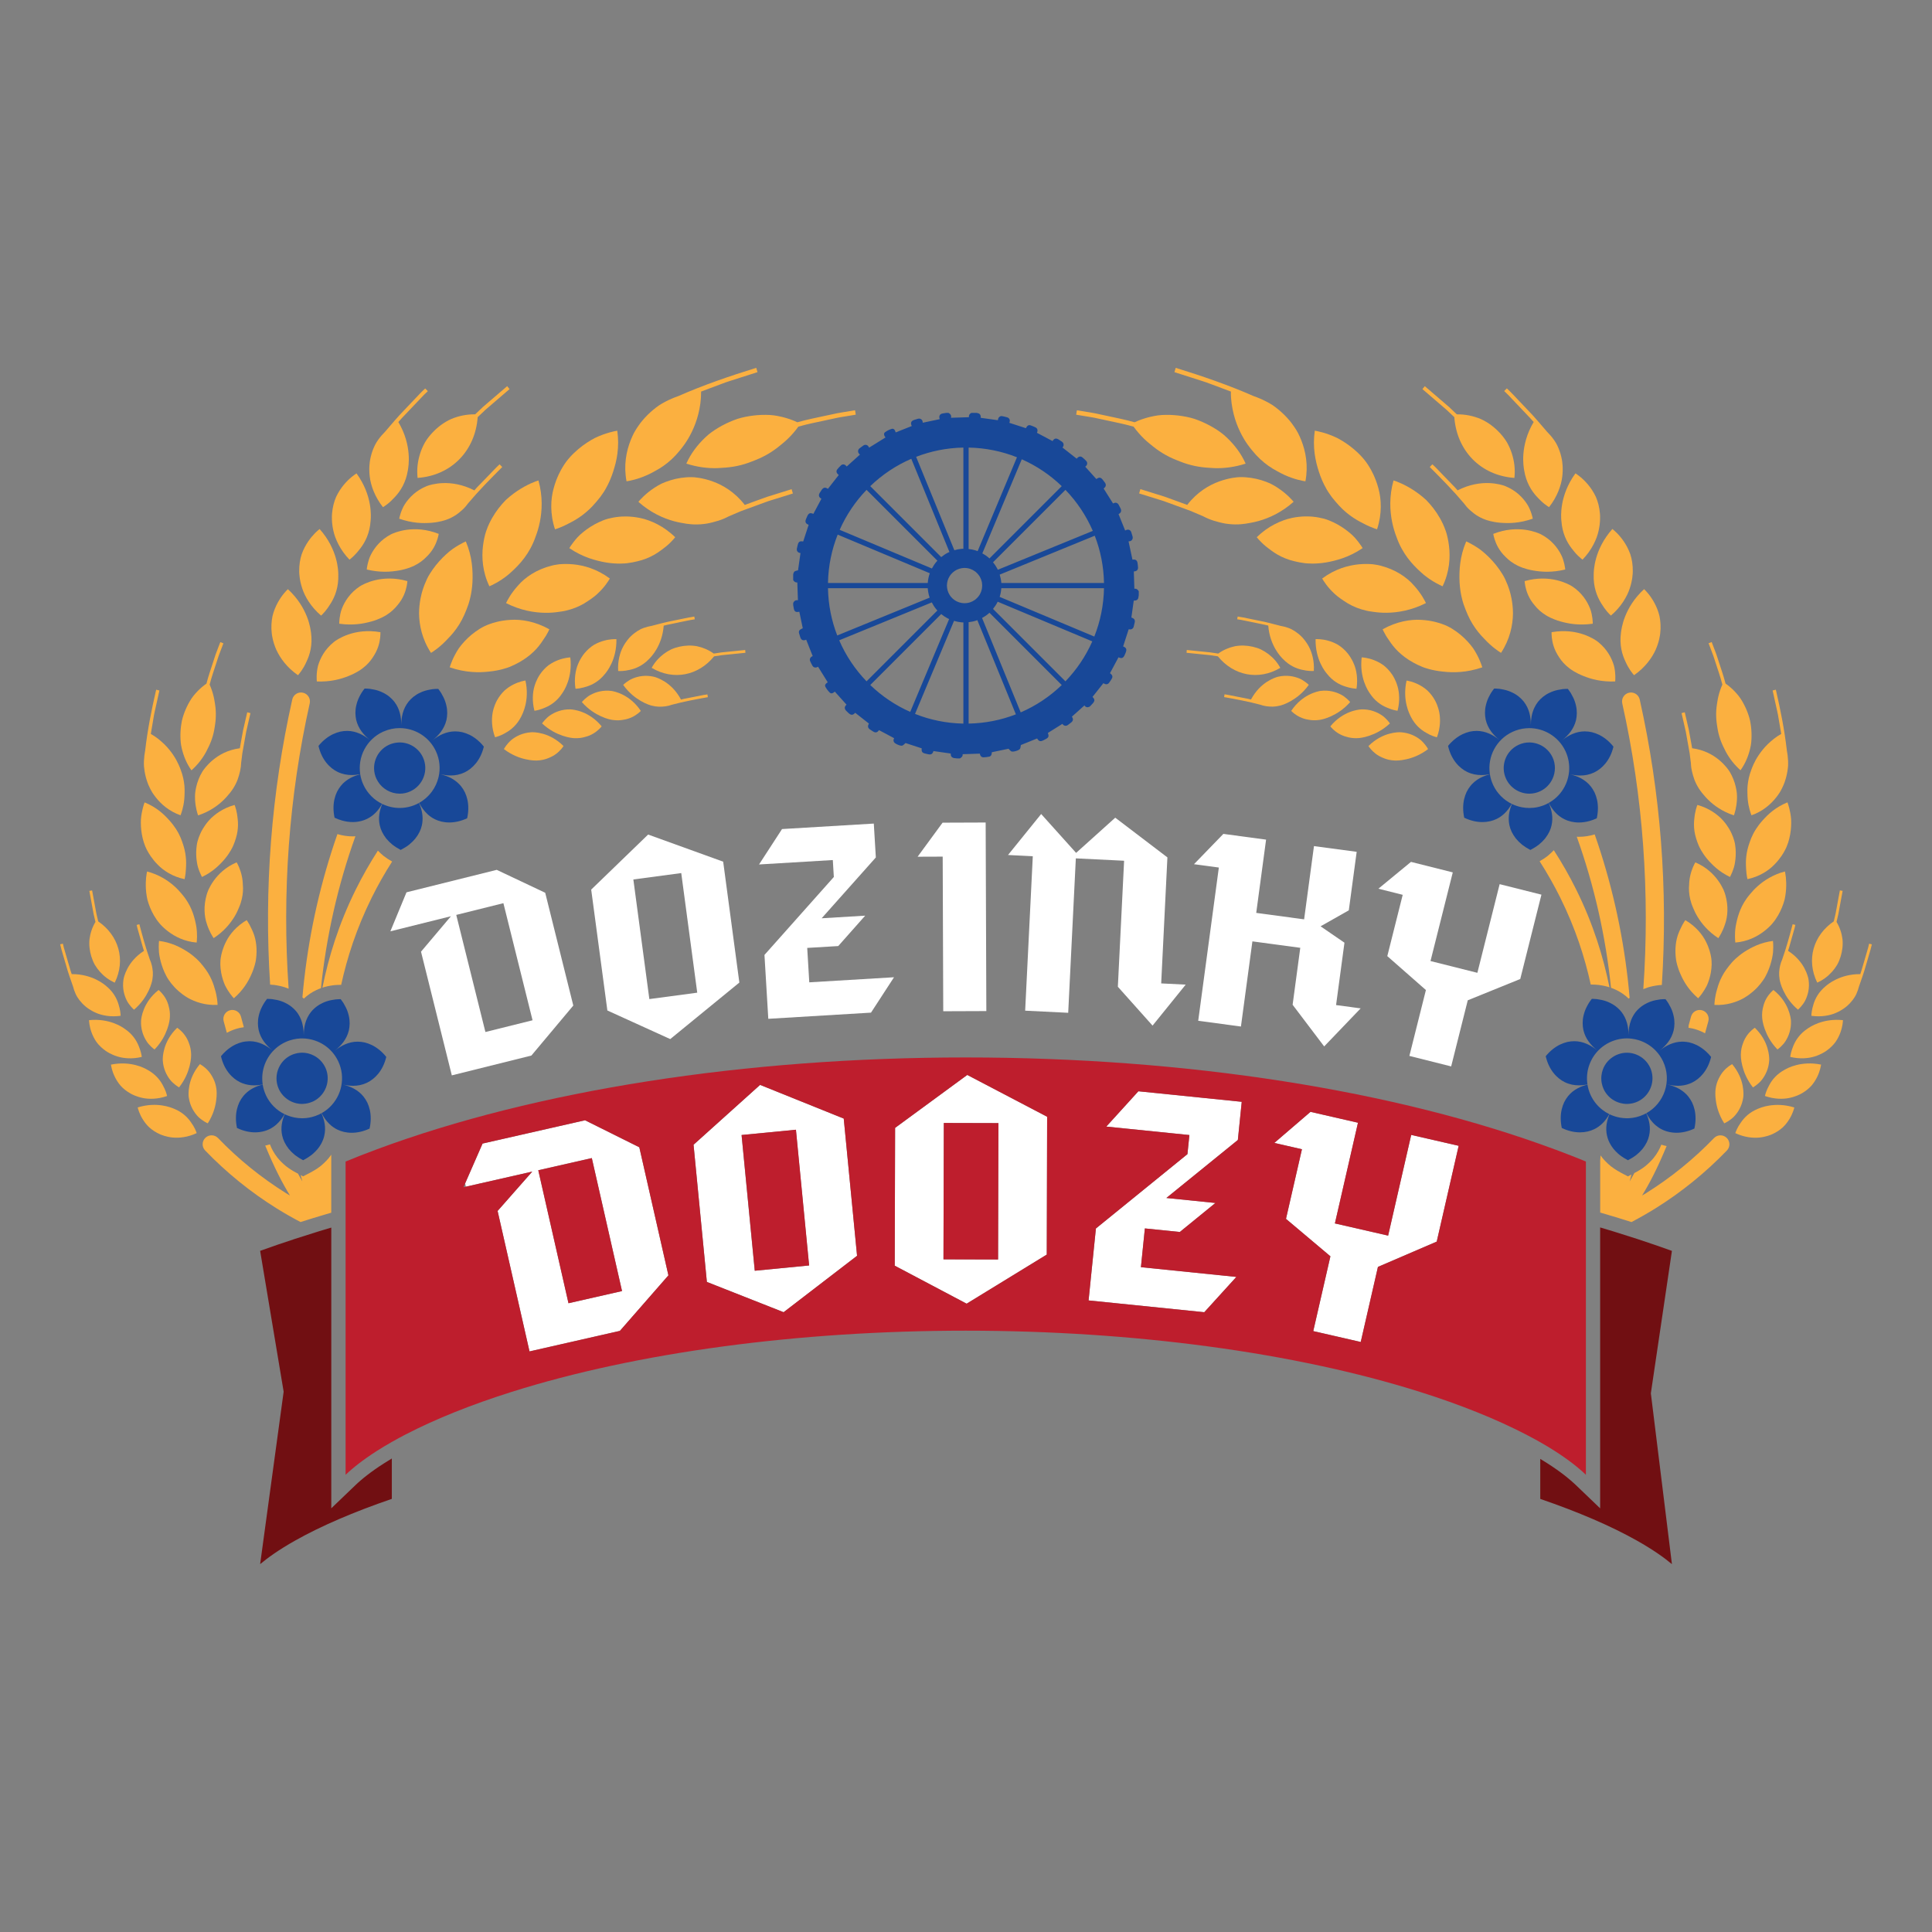<?xml version="1.0" encoding="UTF-8"?><svg id="Layer_1" xmlns="http://www.w3.org/2000/svg" viewBox="0 0 1080 1080"><rect x="0" y="0" width="1080" height="1080" fill="#808080" stroke="none"/><defs><style>.cls-1{fill:#be1e2d;}.cls-1,.cls-2,.cls-3,.cls-4,.cls-5{stroke-width:0px;}.cls-2{fill:#184898;}.cls-3{fill:#fbb040;}.cls-4{fill:#710f12;}.cls-5{fill:#fff;}</style></defs><path class="cls-3" d="M361.94,265.5c1.4-.63,2.84-1.41,4.34-2.25,1.52-.81,3.07-1.74,4.62-2.83,3.1-2.18,6.2-4.96,9.08-8.56.93-1.14,3.96-4.68,6.71-10.35,1.38-2.83,2.7-6.17,3.66-9.99.24-.95.46-1.94.65-2.94.2-.99.37-2,.51-3.04.28-2.09.43-4.28.41-6.58-.05,0-.12,0-.18,0l7.85-2.95,3.93-1.47c1.31-.49,2.61-.99,3.95-1.4l15.98-5.11-.71-2.41c-14.78,4.58-29.45,9.6-43.62,15.82-2.28.79-4.74,1.82-7.25,3.14h-.03s0,.01,0,.01c-1.11.59-2.23,1.22-3.34,1.94-1.09.76-2.18,1.58-3.26,2.47-2.16,1.78-4.27,3.84-6.24,6.21-.49.59-1.52,1.85-2.73,3.69-.61.92-1.26,1.98-1.92,3.19-.63,1.24-1.26,2.62-1.85,4.12-2.36,6-3.98,13.89-2.26,22.84,1.45-.23,6.11-1.01,11.68-3.56Z"/><path class="cls-3" d="M429.26,277.57c-4.37,1.52-8.7,3.18-13.06,4.75.04-.03.08-.07.11-.1-5.64-7.25-12.22-11.02-17.86-13.08-5.63-2.04-10.27-2.4-11.65-2.41-4.36-.05-8.36.63-11.9,1.71-1.77.54-3.43,1.17-4.97,1.86-1.52.73-2.89,1.57-4.15,2.39-5.03,3.31-8.03,6.76-8.92,7.83,6.86,6.11,13.96,9.18,19.59,10.75,1.41.39,2.73.69,3.94.92,1.21.22,2.35.45,3.33.58,1.97.29,3.38.35,4.05.38,2.68.09,5.15-.09,7.43-.48,2.28-.39,4.37-1.01,6.35-1.59h0s.02,0,.02,0c2.22-.7,4.2-1.58,5.95-2.51l4.36-1.85,2.18-.93c.74-.29,1.48-.54,2.23-.82l8.9-3.26c1.49-.54,2.96-1.11,4.45-1.62l4.53-1.4,9.05-2.82-.7-2.41-13.26,4.13Z"/><path class="cls-3" d="M314.32,294.36c.96-.42,2.05-.93,3.21-1.54s2.47-1.24,3.79-2.03c2.65-1.56,5.49-3.58,8.24-6.2,1.39-1.3,2.7-2.82,4.06-4.38,1.36-1.56,2.67-3.28,3.9-5.2.79-1.23,3.27-5.24,5.22-11.28.48-1.53.96-3.12,1.39-4.82.42-1.7.77-3.52,1.02-5.45.49-3.85.57-8.11-.09-12.7-1.51.27-6.48,1.18-12.52,4.08-2.95,1.55-6.16,3.59-9.3,6.25-3.13,2.67-6.26,5.84-8.73,10.04-.8,1.31-3.36,5.64-5,11.78-1.71,6.06-2.14,14.3.74,22.98.69-.22,2.16-.69,4.09-1.53Z"/><path class="cls-3" d="M334.55,292.01c-3.34,1.59-6.18,3.5-8.51,5.4-1.16.96-2.22,1.86-3.09,2.82-.87.95-1.63,1.85-2.26,2.67-1.27,1.63-2.07,2.9-2.44,3.5,3.77,2.56,7.51,4.35,11.01,5.59,1.76.63,3.43,1.08,5.08,1.51,1.65.42,3.22.74,4.69.97,5.88.93,10.16.52,11.48.37,1.03-.12,2.02-.27,2.98-.46.96-.21,1.9-.41,2.81-.61,1.84-.42,3.54-.96,5.11-1.59,3.15-1.25,5.81-2.85,8-4.49,1.08-.85,2.14-1.56,3.03-2.32.9-.75,1.69-1.47,2.36-2.14,1.35-1.33,2.23-2.41,2.64-2.92-3.24-3.16-6.63-5.51-9.96-7.24-1.67-.87-3.31-1.58-4.92-2.16-.8-.29-1.59-.55-2.37-.78-.76-.21-1.51-.39-2.23-.54-5.81-1.23-10.39-.86-11.79-.73-2.2.21-4.28.59-6.25,1.1-1.96.52-3.72,1.29-5.4,2.07Z"/><path class="cls-3" d="M280.75,281.66c-2.72,3.1-5.28,6.79-7.32,11.13-.33.69-1,2.17-1.71,4.25-.69,2.1-1.33,4.91-1.73,8.08-.77,6.38-.35,14.42,3.58,22.62,1.35-.58,5.68-2.52,10.44-6.39,4.67-4.01,10.24-9.39,13.99-17.8.31-.66.92-2.11,1.62-4.14.74-1.98,1.55-4.57,2.17-7.64,1.24-6.13,1.71-14.26-.79-23.2-1.48.44-6.19,2.12-11.75,5.82-1.39.93-2.83,1.98-4.27,3.17-.72.6-1.45,1.23-2.17,1.89-.7.7-1.38,1.44-2.06,2.21Z"/><path class="cls-3" d="M333.98,331.93c4.05-3.69,6.25-7.38,6.92-8.53-7.21-5.38-14.61-7.4-20.62-7.95-3-.28-5.65-.2-7.72-.02-2.02.24-3.46.59-4.14.75-8.49,2.13-14.93,6.57-18.85,11.15-4.05,4.47-6.09,8.55-6.69,9.81,8.2,4.16,15.88,5.33,21.76,5.42,2.94.05,5.44-.19,7.37-.47,1.99-.22,3.38-.52,4.04-.66,4.1-.92,7.56-2.36,10.48-4.08,2.87-1.78,5.45-3.53,7.45-5.4Z"/><path class="cls-3" d="M261.9,337.67c.45-1.38,1.85-5.88,2.21-12.2.28-6.39-.08-14.29-3.72-22.82-.7.32-2.2,1.02-4.16,2.18-.98.58-2.08,1.27-3.26,2.09-1.17.83-2.35,1.84-3.59,2.96-2.47,2.25-5.07,5.03-7.45,8.39-.59.84-1.17,1.71-1.73,2.62-.56.91-1.11,1.85-1.57,2.88-.96,2.03-1.81,4.2-2.51,6.51-.44,1.47-1.84,6.3-1.87,12.63.06,6.43,1.67,14.44,6.68,22.06,1.24-.77,5.21-3.32,9.35-7.86,2.19-2.18,4.43-4.85,6.44-8.08,2.03-3.21,3.7-7.1,5.18-11.36Z"/><path class="cls-3" d="M301.26,361.05c.86-1.07,1.61-2.12,2.25-3.12.68-.96,1.27-1.85,1.76-2.66.97-1.62,1.56-2.89,1.83-3.49-7.9-4.44-15.68-5.65-21.58-5.28-5.96.29-10.32,1.81-11.65,2.3-4.24,1.46-7.53,3.76-10.4,6.11-2.84,2.38-5.12,4.95-6.9,7.37-3.34,5.03-4.76,9.41-5.17,10.75,8.66,3.01,16.32,3.07,22.14,2.37,5.96-.6,10.01-2.08,11.26-2.56,7.64-3.1,13.06-7.47,16.47-11.79Z"/><path class="cls-3" d="M469.86,230.68c-1.36.2-2.7.5-4.04.79l-4.03.86c-5.36,1.18-10.77,2.19-16.04,3.72-2.75-1.29-5.63-2.28-8.6-2.99-1.48-.36-2.99-.64-4.51-.86-1.52-.23-3.02-.26-4.55-.29-3.04-.03-6.11.21-9.16.7-3.04.5-6.07,1.19-8.93,2.37-2.88,1.12-5.67,2.48-8.31,4.05-2.64,1.58-5.16,3.29-7.38,5.45-4.48,4.21-8.18,9.14-10.65,14.68h0c5.87,1.9,11.84,2.73,17.63,2.52,2.88-.16,5.81-.33,8.66-.81,2.85-.47,5.65-1.18,8.36-2.14,1.36-.45,2.68-1.06,4.02-1.55,1.34-.52,2.65-1.11,3.94-1.75,2.58-1.28,5.06-2.79,7.41-4.52,1.18-.85,2.31-1.82,3.44-2.73,1.13-.91,2.23-1.88,3.29-2.9,2.12-2.04,4.09-4.31,5.87-6.78,5.25-1.52,10.63-2.53,15.97-3.7l4.01-.86c1.34-.29,2.67-.59,4.02-.79l8.09-1.33-.4-2.48-8.13,1.34Z"/><path class="cls-3" d="M170.05,547.54c-.38,3.33-.7,6.65-.99,9.98.27.24.54.46.8.71,2.09-1.99,4.48-3.62,7.05-4.8.82-.39,1.66-.73,2.51-1.04,2.98-28.91,9.43-57.48,19.26-84.91-.5.03-.99.06-1.49.06-2.86,0-5.72-.43-8.57-1.27-9.13,26.08-15.4,53.37-18.56,81.26Z"/><path class="cls-3" d="M208.87,274.62c1.18,2.89,2.86,5.91,5.21,8.9.46-.28,1.42-.89,2.62-1.84.6-.48,1.26-1.04,1.95-1.7.69-.65,1.39-1.42,2.17-2.22,3.04-3.26,6.06-8,7.16-14.77.17-1.09.83-4.49.43-9.33-.39-4.83-1.79-11.09-5.7-17.7-.03.02-.08.04-.11.06,1.27-1.54,2.69-2.96,4.06-4.42l4.13-4.35,4.14-4.35,2.07-2.17,2.16-2.08-1.48-1.5c-2.04,1.87-3.9,3.91-5.82,5.91l-5.71,6.02c-3.89,3.94-7.4,8.23-11.02,12.41-1.24,1.21-2.5,2.64-3.67,4.29v.02s-.01,0-.01,0c-.51.73-1.04,1.49-1.49,2.33-.45.85-.86,1.74-1.25,2.67-.77,1.87-1.39,3.93-1.8,6.17-.2,1.11-.81,4.76-.2,9.6.28,2.4.99,5.19,2.16,8.08Z"/><path class="cls-3" d="M247.62,270.05c-4.7.17-8.04,1.26-8.99,1.65-6.08,2.42-9.96,6.51-12.32,10.15-.61.9-1.04,1.84-1.42,2.69-.38.86-.68,1.66-.92,2.38-.48,1.43-.71,2.52-.81,3.03,3.58,1.25,6.9,1.93,9.9,2.24,3.01.32,5.63.22,8,.06,4.68-.37,7.78-1.46,8.73-1.81,1.9-.71,3.55-1.56,4.98-2.51,1.44-.94,2.64-2,3.78-3.01h0s.01-.01.01-.01c1.26-1.16,2.29-2.38,3.12-3.56,5.98-7.1,12.51-13.72,19.07-20.28l-1.47-1.51c-.61.59-1.27,1.14-1.85,1.76l-1.77,1.83-3.54,3.67-3.55,3.66-1.78,1.83c-.6.61-1.13,1.27-1.69,1.9.01-.04.02-.08.03-.11-6.69-3.4-12.8-4.21-17.52-4.05Z"/><path class="cls-3" d="M187.47,300.44c.5,1.32,1.1,2.68,1.83,4.07,1.46,2.76,3.42,5.6,6.06,8.35.43-.32,1.32-1.02,2.42-2.09.55-.54,1.15-1.16,1.78-1.89.31-.36.63-.75.94-1.16.33-.4.67-.82,1.01-1.26,2.71-3.55,5.24-8.57,5.67-15.42.21-2.13,1.17-13.96-7.88-26.41-.94.6-3.99,2.63-7.05,6.31-1.53,1.84-3.06,4.09-4.32,6.75-1.19,2.7-2.02,5.88-2.32,9.42-.09,1.13-.33,4.82.75,9.58.28,1.19.61,2.44,1.1,3.76Z"/><path class="cls-3" d="M242.5,306.06c1.98-3.49,2.58-6.64,2.75-7.62-13.95-5.49-24.69-.7-26.62.22-5.81,3.01-9.27,7.47-11.25,11.33-.51.96-.88,1.91-1.17,2.81-.29.89-.51,1.72-.68,2.46-.34,1.47-.46,2.58-.51,3.1,3.68.89,7.06,1.24,10.07,1.25,3.02.01,5.64-.32,7.98-.72,4.62-.83,7.6-2.22,8.5-2.67,2.84-1.39,5.03-3.08,6.76-4.86,1.83-1.72,3.17-3.55,4.17-5.3Z"/><path class="cls-3" d="M172.64,336.41c1.72,2.61,3.96,5.24,6.85,7.71.39-.36,1.22-1.15,2.21-2.32.5-.59,1.03-1.27,1.58-2.05.55-.78,1.09-1.66,1.7-2.6,2.34-3.8,4.37-9.05,4.13-15.92,0-2.14-.2-14.01-10.44-25.51-.88.69-3.71,3.01-6.4,6.98-1.34,1.98-2.65,4.37-3.63,7.15-.92,2.81-1.43,6.05-1.38,9.6.02,1.13.14,4.83,1.69,9.47.74,2.3,1.97,4.89,3.69,7.5Z"/><path class="cls-3" d="M201.26,327.7c-5.49,3.57-8.49,8.35-10.09,12.39-.42,1-.67,2-.88,2.92-.2.92-.34,1.77-.44,2.52-.19,1.5-.21,2.61-.21,3.13,3.75.53,7.15.54,10.15.25,3.01-.28,5.57-.89,7.87-1.51,4.52-1.29,7.34-2.97,8.2-3.5,2.69-1.67,4.71-3.56,6.25-5.51,1.65-1.89,2.81-3.85,3.63-5.69,1.63-3.67,1.92-6.86,1.99-7.86-14.43-4.09-24.65,1.74-26.47,2.86Z"/><path class="cls-3" d="M154.53,363.35c2.07,4.49,5.8,9.77,12.03,14.1.72-.8,2.97-3.44,4.74-7.51,1.97-4.02,3.48-9.44,2.57-16.24-.19-1.11-.52-4.55-2.33-9.07-1.79-4.51-4.95-10.09-10.62-15.28-.81.78-3.4,3.36-5.69,7.58-1.13,2.11-2.23,4.61-2.9,7.48-.59,2.91-.82,6.17-.41,9.7.13,1.12.61,4.79,2.6,9.25Z"/><path class="cls-3" d="M208.42,367.46c1.38-2.08,2.4-4.12,3.02-6.04,1.27-3.81,1.24-7.02,1.22-8.02-7.4-1.29-13.48-.27-17.95,1.28-4.45,1.55-7.35,3.56-8.11,4.23-5.12,4.1-7.65,9.15-8.85,13.34-1.01,4.26-.74,7.66-.64,8.69,7.59.3,13.51-1.31,17.78-3.07,4.38-1.73,7.03-3.68,7.83-4.3,2.52-1.93,4.35-4.01,5.69-6.11Z"/><path class="cls-3" d="M234.84,253.58c-1.38,4.3-1.93,8.88-1.4,13.58h0c19.17-1.39,32.25-15.43,33.59-33.97l4.31-4.08,4.5-3.87,9.01-7.74-1.34-1.63-9.04,7.76-4.52,3.88c-1.46,1.35-2.88,2.73-4.33,4.1-4.7-.06-9.24.88-13.41,2.63-4.09,1.83-7.67,4.58-10.7,7.84-1.5,1.64-2.88,3.4-4,5.32-1.09,1.96-1.99,4.03-2.68,6.17Z"/><path class="cls-3" d="M153.08,550.57h.06s.06.01.06.01c1.13.15,2.25.35,3.32.59,1.63.35,3.25.86,4.83,1.52-3.72-53.26.11-107.29,11.79-159.5.6-2.69-1.09-5.37-3.79-5.97-2.7-.6-5.37,1.09-5.97,3.79-11.7,52.27-15.84,105.75-12.38,159.4.65.03,1.36.08,2.08.17Z"/><path class="cls-3" d="M80.46,428.15c.08.98.2,1.99.37,3.02.34,2.05.87,4.17,1.65,6.32.19.53.62,1.67,1.35,3.13.37.73.8,1.55,1.33,2.42.56.87,1.21,1.79,1.95,2.73,2.97,3.76,7.43,7.75,13.81,9.98.4-1.01,1.63-4.3,2.08-8.83.12-1.13.15-2.35.18-3.63.05-1.28.03-2.62-.09-4.02-.24-2.8-.87-5.83-2.1-9.02-.38-1.02-1.53-4.29-4.13-8.17-1.3-1.94-2.95-4.04-5.04-6.08-.52-.51-1.07-1.02-1.65-1.52-.56-.5-1.14-.99-1.76-1.47-1.23-.96-2.59-1.88-4.07-2.72-.02.03-.04.08-.06.12l1.04-6.14.52-3.07c.17-1.02.34-2.05.58-3.06l2.69-12.16-1.81-.44c-2.58,11.19-4.84,22.48-6.14,33.91-.34,1.76-.6,3.72-.69,5.82v.02s0,0,0,0c-.04.93-.05,1.89,0,2.87Z"/><path class="cls-3" d="M113.08,431.43c-1.66,2.78-2.72,5.6-3.35,8.28-.32,1.34-.53,2.64-.66,3.89-.1,1.25-.07,2.44-.02,3.55.25,4.46,1.34,7.68,1.69,8.65,6.48-2.12,11.1-5.53,14.22-8.56.78-.76,1.46-1.5,2.06-2.19.59-.69,1.17-1.34,1.62-1.92.92-1.16,1.49-2.04,1.75-2.46,1.06-1.68,1.87-3.34,2.47-4.95.6-1.61.98-3.18,1.35-4.67h0s0-.02,0-.02c.38-1.69.56-3.29.61-4.75l.44-3.49.22-1.75c.09-.58.2-1.16.31-1.73l1.24-6.93c.21-1.15.39-2.31.62-3.46l.79-3.43,1.57-6.86-1.81-.45-2.31,10.06c-.66,3.37-1.21,6.77-1.83,10.15,0-.04-.02-.08-.02-.11-6.76.91-11.63,3.72-15.06,6.58-3.41,2.85-5.37,5.69-5.9,6.58Z"/><path class="cls-3" d="M82.47,475.74c.54,1,2.36,4.26,5.69,7.61,3.25,3.36,8.38,6.72,15.02,8.11.12-.52.36-1.64.55-3.19.09-.78.17-1.66.21-2.63s.13-2.05.11-3.19c0-2.29-.25-4.86-.9-7.6-.31-1.37-.8-2.79-1.29-4.24-.49-1.45-1.11-2.94-1.88-4.44-.49-.96-2.14-4.06-5.29-7.57-.8-.88-1.64-1.78-2.57-2.69-.94-.91-1.97-1.81-3.11-2.69-2.28-1.75-4.99-3.4-8.18-4.68-.39,1.07-1.66,4.6-2.06,9.56-.11,2.47,0,5.3.53,8.3.54,3,1.41,6.2,3.18,9.35Z"/><path class="cls-3" d="M110.72,484.92c.28.92.58,1.74.87,2.45.57,1.42,1.09,2.41,1.33,2.87,3.05-1.46,5.6-3.19,7.7-4.98,1.06-.89,1.98-1.8,2.87-2.7.89-.9,1.68-1.79,2.38-2.65,2.8-3.43,4.13-6.33,4.52-7.23.31-.7.58-1.4.82-2.09.23-.69.45-1.37.66-2.03.42-1.34.7-2.63.89-3.88.37-2.49.34-4.79.11-6.81-.14-1.01-.2-1.95-.36-2.81-.14-.86-.31-1.64-.49-2.32-.35-1.36-.71-2.33-.89-2.78-3.24.9-6.01,2.2-8.37,3.69-1.18.74-2.25,1.54-3.23,2.35-.49.41-.95.82-1.39,1.23-.42.41-.81.82-1.18,1.23-2.96,3.27-4.43,6.35-4.87,7.29-.69,1.49-1.22,2.97-1.63,4.42-.4,1.45-.56,2.87-.69,4.23-.23,2.74-.06,5.27.29,7.48.18,1.1.36,2.12.65,3.04Z"/><path class="cls-3" d="M101.49,499.58c-1-1.22-2.35-2.7-4.09-4.25-3.47-3.09-8.51-6.43-15.18-8.16-.27,1.11-.95,4.76-.66,9.72.08,1.24.21,2.55.44,3.93.11.69.25,1.39.4,2.1.19.71.41,1.42.65,2.15.97,2.9,2.39,5.93,4.4,8.86.32.47,1.02,1.45,2.09,2.69,1.09,1.23,2.65,2.69,4.54,4.13,3.81,2.88,9.12,5.61,15.85,6.15.13-1.08.5-4.58-.2-9.09-.83-4.49-2.2-10.08-6.19-15.63-.31-.44-1.01-1.38-2.05-2.58Z"/><path class="cls-3" d="M131.04,512.49c1.13-1.87,1.91-3.56,2.45-4.91.6-1.36.93-2.36,1.08-2.84.95-2.98,1.31-5.73,1.29-8.25-.07-2.5-.23-4.81-.68-6.8-.86-3.98-2.4-6.77-2.89-7.63-6.14,2.62-10.2,6.61-12.81,10.26-1.3,1.82-2.24,3.55-2.9,4.94-.6,1.39-.92,2.44-1.06,2.94-1.8,6.25-1.36,12.04.11,16.26,1.35,4.27,3.22,7.1,3.8,7.96,5.73-3.71,9.35-8.2,11.61-11.94Z"/><path class="cls-3" d="M121.63,561.75c-.03-1.09-.19-4.59-1.55-8.94-.58-2.22-1.46-4.65-2.78-7.15-1.3-2.5-3.17-5.03-5.36-7.57-.72-.81-3.08-3.38-7.01-5.98-4-2.57-9.2-5.29-16.03-6.13-.06.57-.17,1.79-.16,3.48,0,.85.04,1.81.12,2.87.09,1.06.31,2.19.56,3.41.52,2.43,1.34,5.13,2.6,7.91.32.69.66,1.39,1.04,2.09.37.7.77,1.4,1.26,2.08.94,1.37,2.02,2.73,3.24,4.04.78.83,3.36,3.53,7.41,5.92,4.15,2.36,9.89,4.32,16.66,3.95Z"/><path class="cls-3" d="M137.89,514.36c-5.8,3.41-9.48,7.95-11.45,11.88-2.04,3.94-2.69,7.3-2.88,8.33-.65,3.26-.4,6.24.04,8.96.47,2.71,1.26,5.13,2.15,7.18,1.98,4.02,4.26,6.57,4.97,7.33,5.16-4.43,8.06-9.33,9.79-13.33,1.84-4.05,2.41-7.2,2.56-8.18.86-6.06.08-11.17-1.42-14.97-.36-.95-.76-1.82-1.16-2.61-.36-.8-.71-1.51-1.05-2.12-.68-1.23-1.27-2.08-1.55-2.48Z"/><path class="cls-3" d="M107.05,430.61c3.41-3.06,6.17-6.58,8.2-10.37.97-1.9,1.96-3.85,2.72-5.86.76-2.01,1.35-4.07,1.75-6.16.22-1.04.32-2.11.51-3.16.16-1.05.28-2.12.35-3.18.14-2.13.1-4.29-.13-6.45-.11-1.08-.3-2.16-.47-3.23-.16-1.07-.37-2.13-.63-3.19-.52-2.12-1.24-4.23-2.16-6.3.99-3.94,2.35-7.77,3.59-11.63l.94-2.89c.32-.96.62-1.93,1-2.88l2.17-5.69-1.74-.67-2.18,5.71c-.38.95-.69,1.92-1,2.89l-.95,2.91c-1.24,3.88-2.62,7.73-3.61,11.69-1.85,1.28-3.57,2.76-5.13,4.4-.78.82-1.53,1.68-2.24,2.57-.72.89-1.29,1.84-1.89,2.81-1.16,1.94-2.15,4-2.97,6.14-.81,2.14-1.51,4.34-1.81,6.62-.36,2.27-.53,4.56-.51,6.84.03,2.28.18,4.54.74,6.78,1.03,4.45,2.81,8.66,5.44,12.32Z"/><path class="cls-3" d="M128.58,564.74c-2.67.71-4.26,3.45-3.55,6.12.58,2.17,1.17,4.33,1.77,6.49.43-.23.85-.46,1.29-.67l.04-.02.04-.02c1.88-.88,3.78-1.55,5.67-1.99l.09-.02.09-.02c.75-.16,1.49-.28,2.24-.37,0-.11,0-.22-.02-.33-.52-1.87-1.04-3.75-1.54-5.63-.71-2.67-3.45-4.25-6.12-3.55Z"/><path class="cls-3" d="M59.76,567.86c2.3.32,4.86.37,7.66-.02,0-.4-.04-1.24-.2-2.37-.08-.56-.2-1.2-.36-1.89-.16-.69-.39-1.42-.62-2.22-.96-3.17-2.87-6.88-6.81-10.11-.63-.52-2.57-2.21-5.83-3.76-3.25-1.55-7.78-2.99-13.49-2.96,0,.03,0,.06,0,.09-.52-1.4-.9-2.83-1.32-4.26l-1.25-4.28-1.25-4.28-.62-2.14-.52-2.16-1.52.39c.44,2.01,1.05,3.97,1.62,5.94l1.73,5.91c1.07,3.97,2.52,7.82,3.85,11.71.31,1.25.76,2.59,1.38,3.96v.02s0,0,0,0c.28.6.57,1.22.94,1.83.38.6.79,1.2,1.25,1.8.92,1.19,2,2.36,3.29,3.46.64.54,2.75,2.3,6.09,3.71,1.64.72,3.7,1.3,5.99,1.63Z"/><path class="cls-3" d="M72.11,561.29c.41.56.81,1.06,1.18,1.48.74.84,1.35,1.4,1.64,1.65,2.14-1.83,3.82-3.71,5.13-5.52,1.33-1.82,2.24-3.53,3.03-5.11,1.51-3.14,1.97-5.54,2.1-6.28.25-1.48.32-2.86.25-4.13-.07-1.28-.3-2.44-.52-3.55h0s0-.01,0-.01c-.28-1.24-.67-2.36-1.12-3.34-2.32-6.49-4.13-13.16-5.89-19.82l-1.52.38c.15.61.26,1.24.44,1.84l.52,1.82,1.03,3.64,1.03,3.65.51,1.82c.17.61.4,1.2.59,1.8-.02-.02-.04-.04-.06-.06-4.68,3.02-7.48,6.64-9.14,9.73-1.65,3.08-2.2,5.63-2.3,6.39-.72,4.81.45,8.82,1.91,11.7.35.73.79,1.35,1.2,1.92Z"/><path class="cls-3" d="M68.34,591.24c1.03.17,2.13.3,3.29.35,2.32.1,4.88-.1,7.62-.77-.05-.39-.16-1.23-.44-2.34-.14-.55-.32-1.18-.55-1.84-.12-.33-.25-.68-.39-1.04-.14-.36-.27-.74-.43-1.12-1.27-3.06-3.54-6.56-7.78-9.4-1.29-.93-8.52-5.97-19.89-4.81.03.83.2,3.54,1.41,6.88.61,1.67,1.48,3.49,2.72,5.29,1.29,1.78,3.02,3.49,5.18,5,.69.48,2.97,2.02,6.43,3.1.87.27,1.79.52,2.82.69Z"/><path class="cls-3" d="M81.91,582.03c.42.69.9,1.28,1.37,1.8.46.52.91.97,1.32,1.36.82.77,1.48,1.26,1.8,1.48,1.95-2.03,3.43-4.07,4.57-6,1.14-1.93,1.9-3.74,2.52-5.39,1.19-3.28,1.41-5.71,1.46-6.45.17-2.34-.1-4.38-.6-6.16-.42-1.82-1.09-3.36-1.84-4.65-1.5-2.58-3.29-4.14-3.86-4.61-8.74,6.9-9.68,15.58-9.8,17.17-.24,4.85,1.33,8.74,3.07,11.45Z"/><path class="cls-3" d="M85.89,614.19c2.32-.13,4.84-.58,7.51-1.51-.09-.39-.28-1.21-.66-2.28-.19-.54-.43-1.14-.73-1.78-.3-.64-.66-1.32-1.04-2.06-1.56-2.92-4.17-6.19-8.67-8.6-1.37-.8-9.07-5.1-20.27-2.83.12.82.54,3.51,2.09,6.71.77,1.6,1.82,3.33,3.23,5,1.46,1.64,3.35,3.18,5.65,4.47.73.41,3.15,1.72,6.71,2.45,1.75.38,3.88.56,6.19.43Z"/><path class="cls-3" d="M95.17,603.68c.49.64,1.03,1.18,1.55,1.65.51.47,1,.88,1.45,1.22.89.68,1.6,1.11,1.93,1.3,1.74-2.21,3.02-4.39,3.95-6.42.95-2.04,1.51-3.91,1.97-5.61.86-3.38.84-5.82.82-6.57-.06-2.35-.53-4.35-1.2-6.07-.6-1.77-1.42-3.24-2.3-4.45-1.74-2.42-3.69-3.79-4.3-4.21-8.01,7.73-8.09,16.47-8.06,18.06.24,4.86,2.18,8.57,4.18,11.11Z"/><path class="cls-3" d="M97.43,619.86c-.78-.29-3.12-1.37-6.69-1.9-3.56-.54-8.32-.6-13.77,1.11.2.81.89,3.44,2.74,6.48.93,1.52,2.12,3.15,3.72,4.65,1.64,1.46,3.65,2.83,6.07,3.89.77.34,3.3,1.4,6.91,1.78,3.65.35,8.44-.07,13.54-2.45-.25-.76-1.1-3.19-3.05-5.85-1.84-2.76-4.76-5.76-9.47-7.72Z"/><path class="cls-3" d="M120.81,615.4c.53-3.46.26-5.89.17-6.63-.3-2.33-.95-4.29-1.8-5.94-.82-1.66-1.75-3.08-2.75-4.19-1.97-2.24-4.04-3.42-4.69-3.78-3.59,4.27-5.21,8.55-5.88,12-.67,3.43-.46,6.04-.31,6.78.72,4.82,3.02,8.33,5.25,10.66,2.36,2.24,4.64,3.33,5.34,3.66,3.03-4.76,4.21-9.16,4.67-12.56Z"/><path class="cls-3" d="M51.08,534.75c.5,1.58,1.11,3.11,1.92,4.56.85,1.43,1.84,2.78,2.96,4.03,2.24,2.49,4.98,4.56,8.19,5.97,6.27-12.82,2.15-26.46-9.25-34.25l-1.01-4.29-.8-4.34-1.6-8.67-1.55.25,1.61,8.7.8,4.35c.32,1.44.68,2.87,1.01,4.31-1.8,2.99-2.89,6.26-3.32,9.59-.35,3.31.07,6.64,1.03,9.8Z"/><path class="cls-3" d="M379.64,347.88l4.37-.89,2.18-.44,2.2-.35-.27-1.54c-2.04.27-4.04.73-6.05,1.13l-6.03,1.24c-4.04.75-8,1.87-11.98,2.88-1.27.21-2.64.55-4.06,1.05h-.02s0,0,0,0c-.63.23-1.27.47-1.9.79-.63.33-1.26.69-1.9,1.1-1.26.82-2.52,1.8-3.72,3-.59.59-2.51,2.56-4.2,5.77-.85,1.58-1.6,3.58-2.11,5.84-.51,2.26-.77,4.81-.6,7.63.4.02,1.24.06,2.38-.01.57-.04,1.21-.1,1.91-.21.7-.1,1.45-.28,2.26-.43,3.24-.7,7.09-2.3,10.63-5.96.57-.59,2.42-2.38,4.23-5.5,1.81-3.11,3.62-7.51,4.05-13.2-.03,0-.06,0-.09-.01,1.43-.4,2.9-.66,4.35-.97l4.36-.9Z"/><path class="cls-3" d="M393.59,388.44l-1.86.37-3.71.73-3.72.73-1.86.36c-.62.12-1.23.3-1.84.44.02-.02.05-.04.06-.05-2.63-4.91-6.01-8-8.96-9.9-2.94-1.89-5.43-2.65-6.18-2.81-4.73-1.11-8.83-.26-11.81.96-.75.29-1.41.68-2.01,1.04-.6.36-1.12.72-1.57,1.06-.9.67-1.5,1.23-1.78,1.5,1.65,2.28,3.39,4.1,5.08,5.57,1.7,1.48,3.34,2.52,4.85,3.43,3.01,1.76,5.36,2.41,6.09,2.6,1.46.37,2.82.55,4.1.59,1.28.04,2.46-.1,3.58-.23h0s.01,0,.01,0c1.26-.17,2.4-.48,3.42-.85,6.66-1.79,13.45-3.05,20.23-4.26l-.26-1.55c-.62.1-1.25.16-1.87.29Z"/><path class="cls-3" d="M324.07,384.76c.56-.09,1.2-.22,1.88-.4.34-.09.7-.19,1.07-.3.37-.11.76-.21,1.15-.34,3.16-1.01,6.83-3,10-6.99,1.03-1.21,6.64-8,6.41-19.43-.83-.03-3.54-.09-6.97.85-1.71.47-3.6,1.19-5.5,2.28-1.87,1.14-3.72,2.73-5.41,4.76-.53.65-2.25,2.8-3.61,6.16-.34.85-.66,1.74-.92,2.76-.26,1.02-.47,2.1-.61,3.25-.29,2.3-.29,4.87.15,7.66.4-.02,1.24-.06,2.36-.25Z"/><path class="cls-3" d="M341.91,386.24c-4.82-.63-8.82.61-11.67,2.13-.72.37-1.35.79-1.9,1.22-.56.42-1.04.83-1.46,1.21-.83.75-1.37,1.37-1.62,1.67,1.86,2.11,3.77,3.75,5.61,5.04,1.83,1.29,3.57,2.2,5.17,2.95,3.17,1.46,5.57,1.87,6.31,1.98,2.32.36,4.37.26,6.18-.09,1.84-.27,3.44-.82,4.79-1.46,2.69-1.28,4.39-2.95,4.91-3.47-6.17-9.27-14.75-10.91-16.31-11.17Z"/><path class="cls-3" d="M306.7,371.83c-1.75,1.32-3.44,3.08-4.92,5.27-.47.7-1.97,3-2.99,6.48-.53,1.72-.88,3.82-.93,6.14-.06,2.32.19,4.87.9,7.61.39-.06,1.23-.18,2.33-.48.55-.15,1.17-.34,1.84-.58.67-.24,1.37-.55,2.14-.86,3.04-1.32,6.51-3.66,9.27-7.94.91-1.3,5.82-8.62,4.47-19.98-.83.05-3.54.26-6.86,1.53-1.66.64-3.47,1.54-5.25,2.81Z"/><path class="cls-3" d="M319,396.55c-4.86-.15-8.72,1.48-11.41,3.27-.68.43-1.26.93-1.77,1.41-.51.47-.96.93-1.34,1.35-.75.83-1.23,1.5-1.46,1.82,2.06,1.91,4.13,3.36,6.08,4.46,1.96,1.11,3.77,1.83,5.44,2.42,3.3,1.14,5.73,1.31,6.48,1.35,2.35.13,4.38-.17,6.15-.71,1.81-.45,3.35-1.15,4.62-1.93,2.55-1.54,4.08-3.37,4.55-3.94-7.05-8.61-15.76-9.4-17.34-9.5Z"/><path class="cls-3" d="M291.27,400.76c.35-.76,1.61-3,2.43-6.52.83-3.5,1.27-8.25.02-13.82-.82.13-3.5.61-6.68,2.2-1.59.8-3.31,1.86-4.94,3.33-1.59,1.52-3.12,3.41-4.37,5.73-.4.74-1.66,3.18-2.34,6.74-.64,3.61-.61,8.41,1.34,13.7.78-.19,3.27-.83,6.08-2.56,2.9-1.61,6.12-4.27,8.46-8.81Z"/><path class="cls-3" d="M296.81,409.35c-4.86.33-8.55,2.33-11.05,4.37-2.43,2.17-3.7,4.35-4.08,5.02,4.5,3.4,8.79,4.94,12.14,5.68,3.4.8,5.85.74,6.6.7,2.35-.11,4.35-.6,6.06-1.31,1.73-.68,3.21-1.49,4.4-2.4,2.39-1.79,3.74-3.75,4.14-4.37-3.96-3.93-8.1-5.89-11.48-6.84-3.37-.94-5.99-.95-6.74-.86Z"/><path class="cls-3" d="M407.78,364.24l-4.4.45c-1.46.2-2.92.44-4.38.66-2.84-2.03-6.01-3.39-9.29-4.09-3.27-.62-6.62-.47-9.85.23-1.61.37-3.19.85-4.7,1.54-1.49.73-2.92,1.61-4.25,2.62-2.66,2.03-4.95,4.59-6.62,7.68h0c12.27,7.29,26.2,4.29,34.89-6.43l4.36-.66,4.39-.44,8.77-.89-.12-1.56-8.8.89Z"/><path class="cls-3" d="M183.85,647.27l-.07.09c-.42.5-.86.98-1.32,1.47-1,1.05-2.09,2.07-3.27,3.03l-.08.07-.09.07c-.46.35-.94.7-1.44,1.04-.52.36-1.06.71-1.62,1.05-.77.48-1.58.93-2.42,1.37-.15.08-.29.16-.43.23l-3.69,1.89-1.35-.71c.31,1.19.62,2.38.94,3.56-.8-1.38-1.61-2.82-2.43-4.35l-.82-.43c-2.18-1.14-4.15-2.4-5.88-3.75l-.08-.07-.08-.07c-1.71-1.41-3.24-2.94-4.55-4.54l-.07-.09-.07-.09c-1.82-2.35-3.21-4.81-4.14-7.34-.86.28-1.74.49-2.64.68,5.3,12.81,9.55,20.91,13.83,27.92-.73-.44-1.47-.86-2.19-1.31-13.87-8.65-26.66-19.02-38.02-30.81-1.92-1.99-5.08-2.05-7.07-.13-1.99,1.92-2.05,5.08-.13,7.07,11.93,12.38,25.36,23.27,39.93,32.35,4.37,2.73,8.84,5.27,13.4,7.66,1.12-.36,2.25-.71,3.38-1.06,1.2-.37,2.39-.75,3.59-1.12,1.28-.39,2.58-.78,3.87-1.17.24-.07.47-.14.71-.21.67-.2,1.33-.4,2-.6.12-.04.24-.07.37-.11.92-.27,1.84-.54,2.76-.81.16-.05.32-.09.49-.14v-32.45c-.39.58-.81,1.15-1.25,1.71l-.07.09Z"/><path class="cls-3" d="M214.33,478.39l-.08-.07c-1.08-.89-2.08-1.84-3.01-2.81-4.52,7.02-8.66,14.29-12.39,21.81-9.57,19.31-15.2,37.85-18.61,54.78,1-.33,2.01-.6,3.02-.81,1.08-.23,2.2-.42,3.33-.56h.05s.05-.01.05-.01c1.38-.15,2.7-.18,3.7-.18h.33c3.31-15.2,8.56-31.57,17.08-48.78,3.44-6.94,7.25-13.65,11.4-20.15-1.75-.98-3.37-2.04-4.8-3.16l-.08-.07Z"/><path class="cls-3" d="M676.47,214.54l3.93,1.47,7.85,2.95c-.06,0-.12,0-.18,0-.03,2.3.12,4.5.41,6.58.14,1.04.31,2.06.51,3.04.19,1.01.41,1.99.65,2.94.96,3.81,2.28,7.16,3.66,9.99,2.75,5.67,5.78,9.21,6.71,10.35,2.89,3.59,5.98,6.38,9.08,8.56,1.55,1.09,3.1,2.03,4.62,2.83,1.5.84,2.94,1.62,4.34,2.25,5.57,2.55,10.23,3.34,11.68,3.56,1.72-8.95.1-16.84-2.26-22.84-.59-1.5-1.22-2.88-1.85-4.12-.65-1.21-1.31-2.26-1.92-3.19-1.22-1.84-2.24-3.1-2.73-3.69-1.97-2.37-4.08-4.42-6.24-6.21-1.08-.89-2.17-1.71-3.26-2.47-1.11-.72-2.23-1.35-3.34-1.94h0s-.03-.01-.03-.01c-2.51-1.32-4.96-2.35-7.25-3.14-14.18-6.23-28.85-11.25-43.62-15.82l-.71,2.41,15.98,5.11c1.34.4,2.64.91,3.95,1.4Z"/><path class="cls-3" d="M665.94,285.77l2.18.93,4.36,1.85c1.74.93,3.73,1.81,5.95,2.51h.02s0,0,0,0c1.98.58,4.06,1.2,6.35,1.59,2.28.39,4.76.58,7.43.48.67-.02,2.08-.09,4.05-.38.98-.13,2.12-.37,3.33-.58,1.21-.23,2.53-.52,3.94-.92,5.64-1.58,12.74-4.65,19.59-10.75-.89-1.07-3.89-4.52-8.92-7.83-1.26-.82-2.63-1.66-4.15-2.39-1.54-.69-3.2-1.32-4.97-1.86-3.55-1.07-7.55-1.76-11.9-1.71-1.38.01-6.02.37-11.65,2.41-5.64,2.06-12.22,5.83-17.86,13.08.03.03.07.07.11.1-4.36-1.57-8.69-3.22-13.06-4.75l-13.26-4.13-.7,2.41,9.05,2.82,4.53,1.4c1.49.51,2.97,1.08,4.45,1.62l8.9,3.26c.74.27,1.49.53,2.23.82Z"/><path class="cls-3" d="M735.88,258.9c.42,1.7.91,3.28,1.39,4.82,1.95,6.04,4.44,10.06,5.22,11.28,1.23,1.92,2.54,3.65,3.9,5.2,1.35,1.56,2.67,3.08,4.06,4.38,2.75,2.63,5.58,4.65,8.24,6.2,1.32.79,2.63,1.42,3.79,2.03s2.24,1.13,3.21,1.54c1.93.84,3.4,1.31,4.09,1.53,2.87-8.68,2.45-16.92.74-22.98-1.64-6.14-4.2-10.47-5-11.78-2.47-4.2-5.6-7.37-8.73-10.04-3.14-2.65-6.35-4.69-9.3-6.25-6.03-2.9-11.01-3.81-12.52-4.08-.66,4.58-.58,8.85-.09,12.7.25,1.92.6,3.74,1.02,5.45Z"/><path class="cls-3" d="M722.01,289.58c-.73.15-1.47.33-2.23.54-.78.23-1.57.49-2.37.78-1.6.58-3.25,1.3-4.92,2.16-3.33,1.73-6.72,4.08-9.96,7.24.41.51,1.29,1.59,2.64,2.92.67.66,1.46,1.39,2.37,2.14.89.77,1.95,1.47,3.03,2.32,2.2,1.64,4.85,3.24,8,4.49,1.58.63,3.28,1.17,5.11,1.59.92.2,1.85.4,2.81.61.96.19,1.95.34,2.98.46,1.32.15,5.59.56,11.48-.37,1.47-.23,3.04-.55,4.69-.97,1.65-.42,3.32-.88,5.08-1.51,3.51-1.24,7.24-3.03,11.01-5.59-.37-.6-1.17-1.87-2.44-3.5-.63-.81-1.39-1.72-2.26-2.67-.87-.96-1.94-1.86-3.09-2.82-2.33-1.89-5.17-3.81-8.51-5.4-1.68-.78-3.44-1.54-5.4-2.07-1.97-.51-4.05-.89-6.25-1.1-1.4-.13-5.98-.5-11.79.73Z"/><path class="cls-3" d="M780.37,299.41c.71,2.02,1.31,3.47,1.62,4.14,3.75,8.4,9.32,13.79,13.99,17.8,4.77,3.87,9.1,5.81,10.44,6.39,3.93-8.2,4.36-16.23,3.58-22.62-.39-3.18-1.03-5.98-1.73-8.08-.71-2.08-1.39-3.56-1.71-4.25-2.04-4.34-4.61-8.03-7.32-11.13-.68-.77-1.37-1.51-2.06-2.21-.72-.67-1.45-1.3-2.17-1.89-1.45-1.19-2.89-2.24-4.27-3.17-5.57-3.7-10.28-5.38-11.75-5.82-2.51,8.93-2.03,17.07-.79,23.2.62,3.07,1.43,5.66,2.17,7.64Z"/><path class="cls-3" d="M797.12,337.13c-.6-1.26-2.64-5.35-6.69-9.81-3.92-4.58-10.36-9.01-18.85-11.15-.68-.16-2.12-.51-4.14-.75-2.07-.18-4.71-.26-7.72.02-6.01.56-13.42,2.58-20.62,7.95.67,1.15,2.87,4.84,6.92,8.53,2,1.88,4.59,3.62,7.45,5.4,2.92,1.72,6.37,3.17,10.48,4.08.65.15,2.05.44,4.04.66,1.93.28,4.43.52,7.37.47,5.88-.09,13.56-1.26,21.76-5.42Z"/><path class="cls-3" d="M841.38,323.76c-.46-1.03-1.01-1.97-1.57-2.88-.56-.91-1.14-1.78-1.73-2.62-2.38-3.36-4.98-6.14-7.45-8.39-1.24-1.12-2.42-2.13-3.59-2.96-1.18-.82-2.28-1.51-3.26-2.09-1.96-1.16-3.46-1.86-4.16-2.18-3.64,8.52-4,16.42-3.72,22.82.36,6.32,1.75,10.82,2.21,12.2,1.49,4.26,3.15,8.15,5.18,11.36,2.01,3.23,4.25,5.9,6.44,8.08,4.14,4.53,8.11,7.09,9.35,7.86,5.01-7.63,6.62-15.64,6.68-22.06-.03-6.34-1.42-11.16-1.87-12.63-.7-2.31-1.55-4.48-2.51-6.51Z"/><path class="cls-3" d="M816.53,354.92c-2.87-2.36-6.17-4.66-10.4-6.11-1.33-.48-5.69-2-11.65-2.3-5.9-.37-13.68.84-21.58,5.28.27.6.85,1.86,1.83,3.49.49.81,1.07,1.71,1.76,2.66.64,1,1.39,2.05,2.25,3.12,3.41,4.32,8.83,8.69,16.47,11.79,1.24.48,5.3,1.96,11.26,2.56,5.82.7,13.48.64,22.14-2.37-.41-1.34-1.83-5.71-5.17-10.75-1.78-2.42-4.06-4.98-6.9-7.37Z"/><path class="cls-3" d="M642.86,248.18c1.13.92,2.26,1.88,3.44,2.73,2.35,1.73,4.83,3.24,7.41,4.52,1.29.64,2.6,1.22,3.94,1.75,1.35.49,2.66,1.1,4.02,1.55,2.71.95,5.51,1.67,8.36,2.14,2.85.48,5.79.65,8.66.81,5.79.21,11.76-.62,17.63-2.52h0s0,0,0,0c-2.47-5.54-6.16-10.47-10.65-14.68-2.22-2.16-4.75-3.87-7.38-5.45-2.64-1.57-5.43-2.92-8.31-4.05-2.86-1.18-5.89-1.87-8.93-2.37-3.04-.49-6.11-.73-9.16-.7-1.53.03-3.02.06-4.55.29-1.52.22-3.02.5-4.51.86-2.97.71-5.85,1.71-8.6,2.99-5.28-1.53-10.68-2.53-16.04-3.72l-4.03-.86c-1.34-.29-2.68-.59-4.04-.79l-8.13-1.34-.4,2.48,8.09,1.33c1.35.19,2.69.5,4.02.79l4.01.86c5.34,1.18,10.72,2.18,15.97,3.7,1.79,2.47,3.76,4.73,5.87,6.78,1.06,1.02,2.16,1.99,3.29,2.9Z"/><path class="cls-3" d="M903.42,553.37c2.56,1.2,4.94,2.85,7.01,4.86.17-.16.36-.31.54-.47-.29-3.41-.63-6.82-1.01-10.22-3.16-27.83-9.41-55.07-18.51-81.11-2.93.89-5.88,1.35-8.82,1.35-.41,0-.81-.03-1.21-.05,9.76,27.29,16.17,55.69,19.15,84.45.97.35,1.92.74,2.86,1.19Z"/><path class="cls-3" d="M845.08,222.88l4.14,4.35,4.13,4.35c1.37,1.46,2.78,2.88,4.06,4.42-.04-.02-.08-.04-.11-.06-3.91,6.62-5.3,12.87-5.7,17.7-.4,4.84.26,8.25.43,9.33,1.1,6.77,4.12,11.51,7.16,14.77.78.8,1.47,1.57,2.17,2.22.69.66,1.35,1.22,1.95,1.7,1.2.96,2.16,1.56,2.62,1.84,2.35-2.99,4.03-6,5.21-8.9,1.17-2.89,1.89-5.68,2.16-8.08.61-4.84,0-8.49-.2-9.6-.41-2.24-1.03-4.3-1.8-6.17-.38-.94-.8-1.83-1.25-2.67-.45-.84-.98-1.6-1.49-2.33h0s-.01-.02-.01-.02c-1.18-1.65-2.44-3.08-3.67-4.29-3.62-4.18-7.13-8.47-11.02-12.41l-5.71-6.02c-1.91-2-3.78-4.04-5.82-5.91l-1.48,1.5,2.16,2.08,2.07,2.17Z"/><path class="cls-3" d="M811.42,270.47l-3.55-3.66-3.54-3.67-1.77-1.83c-.58-.62-1.23-1.17-1.85-1.76l-1.47,1.51c6.56,6.56,13.09,13.18,19.07,20.28.84,1.19,1.87,2.4,3.12,3.56h.01s0,.01,0,.01c1.14,1,2.34,2.06,3.78,3.01,1.44.95,3.08,1.8,4.98,2.51.94.35,4.04,1.44,8.73,1.81,2.37.16,4.99.26,8-.06,3-.31,6.33-.98,9.9-2.24-.1-.51-.33-1.6-.81-3.03-.24-.72-.54-1.52-.92-2.38-.39-.86-.81-1.79-1.42-2.69-2.36-3.65-6.24-7.73-12.32-10.15-.95-.39-4.29-1.48-8.99-1.65-4.72-.17-10.83.64-17.52,4.05,0,.03.02.07.03.11-.57-.63-1.1-1.3-1.69-1.9l-1.78-1.83Z"/><path class="cls-3" d="M872.82,291.03c.43,6.85,2.96,11.87,5.67,15.42.34.44.68.86,1.01,1.26.32.41.63.79.94,1.16.62.72,1.22,1.35,1.78,1.89,1.1,1.07,2,1.77,2.42,2.09,2.64-2.74,4.6-5.58,6.06-8.35.73-1.38,1.33-2.74,1.83-4.07.5-1.32.83-2.56,1.1-3.76,1.08-4.76.84-8.46.75-9.58-.3-3.54-1.12-6.72-2.32-9.42-1.26-2.66-2.79-4.91-4.32-6.75-3.06-3.68-6.11-5.71-7.05-6.31-9.05,12.45-8.09,24.28-7.88,26.41Z"/><path class="cls-3" d="M864.91,319.61c3.01-.01,6.39-.36,10.07-1.25-.05-.52-.17-1.62-.51-3.1-.17-.74-.39-1.57-.68-2.46-.29-.9-.65-1.85-1.17-2.81-1.98-3.87-5.44-8.32-11.25-11.33-1.93-.92-12.67-5.71-26.62-.22.17.98.77,4.13,2.75,7.62.99,1.75,2.34,3.58,4.17,5.3,1.73,1.78,3.92,3.47,6.76,4.86.9.45,3.88,1.84,8.5,2.67,2.34.4,4.97.74,7.98.72Z"/><path class="cls-3" d="M895.02,337.14c.6.94,1.15,1.82,1.7,2.6.55.78,1.09,1.47,1.58,2.05.99,1.17,1.82,1.96,2.21,2.32,2.89-2.47,5.13-5.1,6.85-7.71,1.72-2.61,2.95-5.2,3.69-7.5,1.55-4.63,1.67-8.33,1.69-9.47.05-3.55-.46-6.79-1.38-9.6-.99-2.78-2.29-5.17-3.63-7.15-2.69-3.97-5.52-6.29-6.4-6.98-10.23,11.5-10.44,23.38-10.44,25.51-.24,6.87,1.79,12.11,4.13,15.92Z"/><path class="cls-3" d="M872.34,347.4c2.29.63,4.85,1.23,7.87,1.51,3,.29,6.4.28,10.15-.25,0-.52-.01-1.63-.21-3.13-.1-.75-.24-1.6-.44-2.52-.2-.92-.46-1.92-.88-2.92-1.6-4.04-4.6-8.82-10.09-12.39-1.82-1.11-12.05-6.94-26.47-2.86.07.99.36,4.19,1.99,7.86.82,1.84,1.97,3.8,3.63,5.69,1.54,1.95,3.56,3.85,6.25,5.51.86.53,3.68,2.21,8.2,3.5Z"/><path class="cls-3" d="M906.13,353.69c-.91,6.81.6,12.23,2.57,16.24,1.78,4.07,4.03,6.7,4.74,7.51,6.23-4.33,9.96-9.61,12.03-14.1,1.99-4.45,2.47-8.12,2.6-9.25.41-3.53.18-6.79-.41-9.7-.67-2.88-1.76-5.37-2.9-7.48-2.29-4.22-4.88-6.8-5.69-7.58-5.67,5.19-8.83,10.77-10.62,15.28-1.8,4.52-2.14,7.97-2.33,9.07Z"/><path class="cls-3" d="M902.89,380.94c.1-1.04.37-4.43-.64-8.69-1.2-4.18-3.73-9.23-8.85-13.34-.76-.67-3.66-2.68-8.11-4.23-4.47-1.55-10.55-2.57-17.95-1.28-.02.99-.05,4.2,1.22,8.02.62,1.92,1.64,3.96,3.02,6.04,1.34,2.1,3.18,4.19,5.69,6.11.8.62,3.45,2.57,7.83,4.3,4.27,1.76,10.19,3.37,17.78,3.07Z"/><path class="cls-3" d="M808.66,229.11l4.31,4.08c1.35,18.54,14.42,32.57,33.59,33.97h0c.53-4.7-.02-9.28-1.4-13.58-.69-2.15-1.59-4.21-2.68-6.17-1.13-1.92-2.5-3.67-4-5.32-3.03-3.26-6.61-6.01-10.7-7.84-4.17-1.75-8.71-2.7-13.41-2.63-1.44-1.36-2.87-2.75-4.33-4.1l-4.52-3.88-9.04-7.76-1.34,1.63,9.01,7.74,4.5,3.87Z"/><path class="cls-3" d="M923.83,551.3c1.08-.23,2.2-.42,3.33-.56h.05s.05-.01.05-.01c.59-.07,1.17-.1,1.72-.13,3.48-53.7-.66-107.25-12.37-159.58-.6-2.7-3.28-4.39-5.97-3.79-2.69.6-4.39,3.28-3.79,5.97,11.7,52.29,15.52,106.39,11.77,159.73,1.7-.71,3.44-1.27,5.19-1.63Z"/><path class="cls-3" d="M976.91,439.28c-.12,1.4-.14,2.75-.09,4.02.02,1.28.06,2.49.18,3.63.44,4.53,1.68,7.81,2.08,8.83,6.38-2.24,10.84-6.23,13.81-9.98.74-.94,1.39-1.86,1.95-2.73.53-.87.96-1.69,1.33-2.42.73-1.47,1.15-2.6,1.35-3.13.78-2.15,1.31-4.27,1.65-6.32.17-1.03.29-2.03.37-3.02.05-.98.03-1.94,0-2.87h0s0-.02,0-.02c-.09-2.1-.35-4.06-.69-5.82-1.3-11.43-3.56-22.72-6.14-33.91l-1.81.44,2.69,12.16c.24,1.01.41,2.04.58,3.06l.52,3.07,1.04,6.14s-.04-.08-.06-.12c-1.49.84-2.84,1.76-4.07,2.72-.62.48-1.2.97-1.76,1.47-.57.5-1.12,1.01-1.65,1.52-2.09,2.04-3.74,4.14-5.04,6.08-2.61,3.88-3.75,7.15-4.13,8.17-1.23,3.19-1.86,6.22-2.1,9.02Z"/><path class="cls-3" d="M942.35,408.92c.23,1.15.41,2.31.62,3.46l1.24,6.93c.1.58.22,1.15.31,1.73l.22,1.75.44,3.49c.05,1.47.23,3.07.61,4.75v.02s0,0,0,0c.37,1.49.75,3.05,1.35,4.67.6,1.61,1.41,3.27,2.47,4.95.26.42.84,1.3,1.75,2.46.45.58,1.03,1.22,1.62,1.92.6.69,1.28,1.43,2.06,2.19,3.12,3.03,7.74,6.44,14.22,8.56.35-.97,1.44-4.18,1.69-8.65.05-1.11.09-2.31-.02-3.55-.13-1.25-.35-2.55-.66-3.89-.64-2.68-1.69-5.5-3.35-8.28-.53-.88-2.48-3.73-5.9-6.58-3.43-2.85-8.3-5.66-15.06-6.58,0,.03-.02.07-.02.11-.62-3.38-1.18-6.78-1.83-10.15l-2.31-10.06-1.81.45,1.57,6.86.79,3.43Z"/><path class="cls-3" d="M991.01,453.21c-1.14.88-2.18,1.78-3.11,2.69-.93.91-1.77,1.81-2.57,2.69-3.15,3.51-4.8,6.6-5.29,7.57-.77,1.51-1.39,2.99-1.88,4.44-.5,1.45-.98,2.87-1.29,4.24-.66,2.75-.9,5.32-.9,7.6-.01,1.14.07,2.21.11,3.19.04.97.11,1.86.21,2.63.18,1.55.43,2.67.55,3.19,6.64-1.4,11.78-4.75,15.02-8.11,3.33-3.34,5.15-6.6,5.69-7.61,1.77-3.16,2.64-6.35,3.18-9.35.53-3.01.64-5.83.53-8.3-.4-4.95-1.67-8.49-2.06-9.56-3.19,1.29-5.9,2.93-8.18,4.68Z"/><path class="cls-3" d="M969.52,470.17c-.41-1.45-.94-2.93-1.63-4.42-.44-.95-1.91-4.02-4.87-7.29-.37-.41-.76-.82-1.18-1.23-.44-.41-.9-.82-1.39-1.23-.97-.81-2.05-1.6-3.23-2.35-2.36-1.49-5.13-2.79-8.37-3.69-.18.46-.54,1.43-.89,2.78-.17.68-.35,1.46-.49,2.32-.16.86-.22,1.8-.36,2.81-.23,2.02-.26,4.32.11,6.81.19,1.25.48,2.54.89,3.88.22.66.44,1.34.66,2.03.24.69.51,1.38.82,2.09.39.9,1.73,3.8,4.52,7.23.7.86,1.49,1.75,2.38,2.65.89.9,1.8,1.8,2.87,2.7,2.11,1.78,4.65,3.52,7.7,4.98.25-.46.76-1.45,1.33-2.87.28-.71.58-1.53.87-2.45.29-.92.47-1.94.65-3.04.35-2.2.51-4.74.29-7.48-.13-1.37-.29-2.78-.69-4.23Z"/><path class="cls-3" d="M970.07,526.89c6.73-.54,12.04-3.27,15.85-6.15,1.89-1.44,3.45-2.9,4.54-4.13,1.07-1.23,1.77-2.22,2.09-2.69,2.02-2.93,3.43-5.96,4.4-8.86.24-.73.46-1.44.65-2.15.16-.71.29-1.41.4-2.1.22-1.37.36-2.69.44-3.93.29-4.95-.39-8.6-.66-9.72-6.67,1.73-11.71,5.07-15.18,8.16-1.74,1.55-3.1,3.03-4.09,4.25-1.04,1.21-1.74,2.14-2.05,2.58-3.99,5.55-5.37,11.14-6.19,15.63-.7,4.51-.33,8.01-.2,9.09Z"/><path class="cls-3" d="M944.13,496.49c-.01,2.52.35,5.27,1.29,8.25.15.47.48,1.48,1.08,2.84.54,1.35,1.32,3.04,2.45,4.91,2.26,3.74,5.88,8.23,11.61,11.94.58-.85,2.44-3.69,3.8-7.96,1.47-4.23,1.91-10.02.11-16.26-.15-.5-.46-1.55-1.06-2.94-.66-1.4-1.59-3.12-2.9-4.94-2.6-3.65-6.67-7.65-12.81-10.26-.49.86-2.03,3.65-2.89,7.63-.46,1.99-.61,4.3-.68,6.8Z"/><path class="cls-3" d="M975.03,557.79c4.05-2.39,6.63-5.08,7.41-5.92,1.22-1.31,2.3-2.67,3.24-4.04.49-.68.89-1.38,1.26-2.08.37-.7.72-1.4,1.04-2.09,1.27-2.78,2.08-5.49,2.6-7.91.25-1.22.46-2.35.56-3.41.08-1.06.12-2.02.12-2.87,0-1.69-.1-2.91-.16-3.48-6.83.85-12.04,3.57-16.03,6.13-3.92,2.59-6.29,5.17-7.01,5.98-2.18,2.55-4.06,5.07-5.36,7.57-1.32,2.49-2.2,4.93-2.78,7.15-1.36,4.35-1.52,7.85-1.55,8.94,6.77.37,12.51-1.59,16.66-3.95Z"/><path class="cls-3" d="M939.49,544.72c1.72,4,4.63,8.89,9.79,13.33.71-.76,2.99-3.31,4.97-7.33.89-2.05,1.68-4.47,2.15-7.18.44-2.72.68-5.7.04-8.96-.19-1.03-.84-4.4-2.88-8.33-1.96-3.92-5.65-8.46-11.45-11.88-.28.4-.88,1.25-1.55,2.48-.34.61-.69,1.33-1.05,2.12-.4.79-.79,1.66-1.16,2.61-1.5,3.8-2.28,8.91-1.42,14.97.16.98.72,4.13,2.56,8.18Z"/><path class="cls-3" d="M958.28,368.17l.94,2.89c1.24,3.86,2.6,7.69,3.59,11.63-.92,2.07-1.64,4.18-2.16,6.3-.26,1.06-.47,2.13-.63,3.19-.17,1.07-.36,2.16-.47,3.23-.23,2.16-.28,4.31-.13,6.45.07,1.07.19,2.13.35,3.18.19,1.05.29,2.12.51,3.16.4,2.1.99,4.16,1.75,6.16.76,2.01,1.75,3.96,2.72,5.86,2.03,3.8,4.79,7.31,8.2,10.37,2.63-3.66,4.42-7.87,5.44-12.32.56-2.23.71-4.49.74-6.78.02-2.28-.15-4.58-.51-6.84-.31-2.27-1-4.48-1.81-6.62-.82-2.14-1.81-4.2-2.97-6.14-.59-.97-1.17-1.92-1.89-2.81-.71-.89-1.45-1.75-2.24-2.57-1.57-1.64-3.28-3.12-5.13-4.4-.99-3.96-2.36-7.8-3.61-11.69l-.95-2.91c-.32-.97-.62-1.94-1-2.89l-2.18-5.71-1.74.67,2.17,5.69c.38.94.68,1.91,1,2.88Z"/><path class="cls-3" d="M951.42,564.74c-2.67-.71-5.41.88-6.12,3.55-.43,1.63-.89,3.26-1.33,4.89-.02.46-.03.91-.08,1.36.75.1,1.49.23,2.24.39l.09.02.09.02c1.88.46,3.78,1.14,5.65,2.04l.04.02.04.02c.37.18.73.38,1.09.58.63-2.25,1.25-4.51,1.85-6.77.71-2.67-.88-5.41-3.55-6.12Z"/><path class="cls-3" d="M1044.85,527.51l-.52,2.16-.62,2.14-1.25,4.28-1.25,4.28c-.43,1.42-.81,2.86-1.32,4.26,0-.03,0-.07,0-.09-5.71-.04-10.24,1.41-13.49,2.96-3.26,1.55-5.19,3.25-5.83,3.76-3.93,3.24-5.85,6.94-6.81,10.11-.22.8-.46,1.53-.62,2.22-.16.69-.28,1.32-.36,1.89-.17,1.13-.2,1.97-.2,2.37,2.8.39,5.36.34,7.66.02,2.29-.33,4.35-.91,5.99-1.63,3.33-1.42,5.45-3.17,6.09-3.71,1.29-1.1,2.37-2.27,3.29-3.46.46-.6.87-1.2,1.25-1.8.37-.6.66-1.22.94-1.83h0s0-.01,0-.01c.62-1.37,1.06-2.71,1.38-3.96,1.33-3.89,2.77-7.74,3.85-11.71l1.73-5.91c.57-1.97,1.18-3.93,1.62-5.94l-1.52-.39Z"/><path class="cls-3" d="M995.08,539.81h0s0,.01,0,.01c-.22,1.11-.45,2.27-.52,3.55-.07,1.27,0,2.65.25,4.13.13.74.58,3.13,2.1,6.28.78,1.58,1.69,3.3,3.03,5.11,1.32,1.81,2.99,3.69,5.13,5.52.29-.26.9-.81,1.64-1.65.37-.42.77-.91,1.18-1.48.41-.57.85-1.19,1.2-1.92,1.46-2.87,2.63-6.89,1.91-11.7-.1-.76-.65-3.31-2.3-6.39-1.66-3.09-4.46-6.71-9.14-9.73-.02.02-.04.04-.06.06.19-.6.42-1.19.59-1.8l.51-1.82,1.03-3.65,1.03-3.64.52-1.82c.18-.6.29-1.23.44-1.84l-1.52-.38c-1.76,6.66-3.57,13.32-5.89,19.82-.45.98-.84,2.1-1.12,3.34Z"/><path class="cls-3" d="M1010.34,575.07c-4.24,2.84-6.51,6.34-7.78,9.4-.16.38-.3.76-.43,1.12-.14.36-.27.7-.39,1.04-.23.67-.41,1.29-.55,1.84-.28,1.11-.39,1.94-.44,2.34,2.75.67,5.3.87,7.62.77,1.16-.05,2.26-.17,3.29-.35,1.03-.17,1.95-.43,2.82-.69,3.46-1.08,5.74-2.62,6.43-3.1,2.16-1.51,3.89-3.23,5.18-5,1.24-1.8,2.11-3.62,2.72-5.29,1.22-3.34,1.38-6.05,1.41-6.88-11.37-1.16-18.6,3.88-19.89,4.81Z"/><path class="cls-3" d="M993.6,586.67c.31-.23.98-.72,1.8-1.48.41-.38.86-.84,1.32-1.36.47-.52.95-1.11,1.37-1.8,1.74-2.72,3.3-6.6,3.07-11.45-.13-1.58-1.07-10.27-9.8-17.17-.56.48-2.36,2.04-3.86,4.61-.75,1.29-1.42,2.84-1.84,4.65-.5,1.78-.76,3.81-.6,6.16.05.75.27,3.18,1.46,6.45.62,1.65,1.38,3.46,2.52,5.39,1.13,1.93,2.62,3.97,4.57,6Z"/><path class="cls-3" d="M997.71,597.95c-4.5,2.41-7.11,5.67-8.67,8.6-.38.74-.74,1.42-1.04,2.06-.3.64-.54,1.25-.73,1.78-.38,1.08-.58,1.9-.66,2.28,2.67.93,5.19,1.38,7.51,1.51,2.32.13,4.44-.05,6.19-.43,3.55-.74,5.97-2.04,6.71-2.45,2.3-1.29,4.19-2.83,5.65-4.47,1.41-1.67,2.46-3.4,3.23-5,1.54-3.21,1.97-5.89,2.09-6.71-11.21-2.27-18.9,2.03-20.27,2.83Z"/><path class="cls-3" d="M975.95,601.44c.94,2.03,2.21,4.21,3.95,6.42.34-.19,1.04-.62,1.93-1.3.45-.34.94-.75,1.45-1.22.51-.47,1.06-1.01,1.55-1.65,2-2.54,3.94-6.25,4.18-11.11.03-1.59-.04-10.33-8.06-18.06-.61.42-2.55,1.79-4.3,4.21-.87,1.21-1.7,2.68-2.3,4.45-.67,1.72-1.14,3.72-1.2,6.07-.02.75-.05,3.19.82,6.57.45,1.71,1.02,3.58,1.97,5.61Z"/><path class="cls-3" d="M989.26,617.97c-3.58.53-5.91,1.6-6.69,1.9-4.71,1.96-7.62,4.95-9.47,7.72-1.95,2.66-2.8,5.09-3.05,5.85,5.1,2.38,9.89,2.8,13.54,2.45,3.6-.39,6.14-1.45,6.91-1.78,2.42-1.06,4.43-2.42,6.07-3.89,1.59-1.5,2.79-3.14,3.72-4.65,1.85-3.04,2.54-5.67,2.74-6.48-5.45-1.7-10.21-1.64-13.77-1.11Z"/><path class="cls-3" d="M974.15,606.86c-.68-3.45-2.29-7.73-5.88-12-.65.36-2.72,1.54-4.69,3.78-1,1.11-1.93,2.53-2.75,4.19-.85,1.65-1.5,3.6-1.8,5.94-.1.75-.36,3.18.17,6.63.46,3.4,1.65,7.8,4.67,12.56.7-.32,2.98-1.42,5.34-3.66,2.24-2.33,4.53-5.84,5.25-10.66.15-.74.35-3.35-.31-6.78Z"/><path class="cls-3" d="M1024.04,543.33c1.12-1.25,2.11-2.6,2.96-4.03.81-1.44,1.42-2.98,1.92-4.56.96-3.16,1.39-6.49,1.03-9.8-.43-3.33-1.52-6.6-3.32-9.59.34-1.44.69-2.87,1.01-4.31l.8-4.35,1.61-8.7-1.55-.25-1.6,8.67-.8,4.34-1.01,4.29c-11.4,7.79-15.52,21.43-9.25,34.25,3.21-1.41,5.95-3.48,8.19-5.97Z"/><path class="cls-3" d="M958.13,636.2c-11.36,11.79-24.15,22.15-38.02,30.81-.72.45-1.46.87-2.19,1.31,4.25-6.96,8.48-15,13.73-27.67-1.01-.21-2-.45-2.96-.77-.96,2.52-2.36,4.97-4.2,7.3l-.07.09-.07.09c-1.33,1.59-2.87,3.1-4.59,4.5l-.08.07-.09.07c-1.74,1.34-3.73,2.58-5.91,3.7l-.06.03c-.89,1.66-1.76,3.23-2.63,4.72.35-1.3.69-2.59,1.03-3.89l-2.02,1.04-3.58-1.88-.09-.05c-.8-.42-1.57-.86-2.31-1.31-.57-.35-1.12-.7-1.66-1.06-.66-.45-1.31-.91-1.91-1.38l-.08-.07-.08-.07c-1-.83-1.93-1.69-2.8-2.59-.62-.64-1.21-1.28-1.75-1.95l-.07-.09-.07-.09c-.3-.39-.58-.79-.85-1.19-.08.96-.15,1.92-.24,2.87v29.08c.27.08.55.16.82.24.92.27,1.85.54,2.76.81.12.04.24.07.37.11.67.2,1.33.4,2,.6.24.07.48.14.71.21,1.29.39,2.59.78,3.87,1.17,1.21.37,2.4.74,3.59,1.12,1.13.35,2.26.71,3.38,1.06,4.55-2.39,9.03-4.94,13.4-7.66,14.57-9.09,28-19.97,39.93-32.35,1.92-1.99,1.86-5.15-.13-7.07-1.99-1.92-5.15-1.86-7.07.13Z"/><path class="cls-3" d="M713.03,362.96c1.81,3.12,3.66,4.91,4.23,5.5,3.55,3.66,7.4,5.26,10.63,5.96.81.16,1.56.33,2.26.43.7.11,1.34.17,1.91.21,1.14.07,1.98.03,2.38.01.17-2.82-.09-5.37-.6-7.63-.51-2.26-1.26-4.26-2.11-5.84-1.68-3.21-3.6-5.17-4.2-5.77-1.2-1.19-2.45-2.18-3.72-3-.63-.41-1.27-.77-1.9-1.1-.63-.32-1.27-.56-1.9-.79h0s-.02,0-.02,0c-1.42-.51-2.79-.84-4.06-1.05-3.98-1.01-7.94-2.13-11.98-2.88l-6.03-1.24c-2.01-.4-4.02-.86-6.05-1.13l-.27,1.54,2.2.35,2.18.44,4.37.89,4.36.9c1.45.31,2.92.57,4.35.97-.03,0-.07,0-.09.01.43,5.69,2.24,10.09,4.05,13.2Z"/><path class="cls-3" d="M731.64,382.85c-.28-.27-.88-.83-1.78-1.5-.45-.33-.97-.69-1.57-1.06-.6-.36-1.26-.75-2.01-1.04-2.98-1.22-7.08-2.06-11.81-.96-.75.16-3.24.92-6.18,2.81-2.95,1.9-6.32,4.99-8.96,9.9.02.02.04.04.06.05-.61-.14-1.22-.33-1.84-.44l-1.86-.36-3.72-.73-3.71-.73-1.86-.37c-.62-.13-1.25-.19-1.87-.29l-.26,1.55c6.78,1.21,13.57,2.47,20.23,4.26,1.01.37,2.16.67,3.42.85h.01s0,0,0,0c1.12.13,2.3.26,3.58.23,1.28-.03,2.64-.21,4.1-.59.73-.19,3.08-.84,6.09-2.6,1.52-.91,3.15-1.96,4.85-3.43,1.7-1.46,3.44-3.29,5.08-5.57Z"/><path class="cls-3" d="M756.91,371.33c-1.36-3.36-3.08-5.51-3.61-6.16-1.68-2.03-3.54-3.61-5.41-4.76-1.9-1.09-3.78-1.81-5.5-2.28-3.43-.94-6.14-.88-6.97-.85-.23,11.43,5.38,18.23,6.41,19.43,3.17,3.99,6.85,5.98,10,6.99.39.13.78.23,1.15.34.37.11.72.22,1.07.3.69.18,1.32.3,1.88.4,1.13.18,1.97.23,2.36.25.44-2.79.43-5.36.15-7.66-.14-1.15-.35-2.24-.61-3.25-.26-1.02-.58-1.91-.92-2.76Z"/><path class="cls-3" d="M749.14,397.5c1.83-1.29,3.74-2.93,5.61-5.04-.25-.29-.79-.91-1.62-1.67-.42-.38-.9-.79-1.46-1.21-.55-.43-1.18-.85-1.9-1.22-2.85-1.51-6.85-2.76-11.67-2.13-1.57.26-10.14,1.9-16.31,11.17.52.52,2.22,2.19,4.91,3.47,1.35.64,2.94,1.19,4.79,1.46,1.81.35,3.86.45,6.18.09.74-.11,3.14-.53,6.31-1.98,1.6-.75,3.34-1.66,5.17-2.95Z"/><path class="cls-3" d="M765.66,387.46c2.77,4.29,6.23,6.62,9.27,7.94.77.32,1.48.62,2.14.86.67.24,1.28.43,1.84.58,1.1.29,1.94.42,2.33.48.71-2.73.96-5.29.9-7.61-.06-2.32-.41-4.42-.93-6.14-1.02-3.48-2.52-5.79-2.99-6.48-1.48-2.19-3.17-3.94-4.92-5.27-1.78-1.27-3.59-2.18-5.25-2.81-3.32-1.28-6.03-1.49-6.86-1.53-1.35,11.35,3.56,18.67,4.47,19.98Z"/><path class="cls-3" d="M770.9,408.86c1.95-1.1,4.02-2.55,6.08-4.46-.22-.32-.7-.99-1.46-1.82-.38-.42-.82-.87-1.34-1.35-.51-.47-1.09-.97-1.77-1.41-2.69-1.79-6.55-3.42-11.41-3.27-1.58.1-10.29.88-17.34,9.5.47.57,2,2.4,4.55,3.94,1.28.77,2.81,1.47,4.62,1.93,1.77.53,3.8.83,6.15.71.75-.04,3.18-.21,6.48-1.35,1.66-.59,3.48-1.31,5.44-2.42Z"/><path class="cls-3" d="M802.27,391.7c-1.25-2.33-2.77-4.21-4.37-5.73-1.63-1.47-3.36-2.52-4.94-3.33-3.18-1.6-5.86-2.07-6.68-2.2-1.25,5.57-.81,10.31.02,13.82.82,3.52,2.08,5.76,2.43,6.52,2.33,4.53,5.56,7.2,8.46,8.81,2.71,1.67,5.11,2.32,5.98,2.53l.14-.17s.03-.03.04-.05c1.86-5.18,1.89-9.89,1.26-13.45-.68-3.56-1.94-6-2.34-6.74Z"/><path class="cls-3" d="M794.24,413.72c-2.51-2.04-6.19-4.04-11.05-4.37-.75-.09-3.37-.08-6.74.86-3.38.95-7.52,2.92-11.48,6.84.41.62,1.75,2.58,4.14,4.37,1.19.91,2.68,1.72,4.4,2.4,1.71.71,3.71,1.2,6.06,1.31.75.04,3.2.1,6.6-.7,3.35-.74,7.64-2.27,12.14-5.68-.38-.67-1.65-2.86-4.08-5.02Z"/><path class="cls-3" d="M715.7,373.33h0c-1.67-3.09-3.95-5.64-6.62-7.68-1.33-1.01-2.76-1.89-4.25-2.62-1.5-.69-3.09-1.18-4.7-1.54-3.23-.7-6.58-.85-9.85-.23-3.28.7-6.45,2.06-9.29,4.09-1.46-.22-2.91-.46-4.38-.66l-4.4-.45-8.8-.89-.12,1.56,8.77.89,4.39.44,4.36.66c8.69,10.72,22.62,13.72,34.89,6.43Z"/><path class="cls-3" d="M899.71,551.9c-3.42-16.88-9.04-35.34-18.57-54.57-3.77-7.61-7.96-14.96-12.55-22.06-1.03,1.1-2.16,2.15-3.38,3.15l-.08.07-.08.07c-1.32,1.02-2.8,1.98-4.39,2.88,4.2,6.56,8.05,13.34,11.53,20.34,8.49,17.13,13.73,33.45,17.04,48.59h.72c1,.02,2.31.06,3.69.22h.06s.06.01.06.01c1.13.15,2.25.35,3.32.59.88.19,1.76.44,2.64.72Z"/><path class="cls-5" d="M252.56,601.14l44.49-11.08,23.43-27.95-15.7-63.05-27.11-12.81-50.44,12.56-9.01,21.8,33.86-8.43-16.73,19.81,17.22,69.14ZM281.4,504.88l16.3,65.46-26.35,6.56-16.3-65.46,26.35-6.56Z"/><path class="cls-5" d="M374.67,580.85l38.63-31.59-9.04-67.58-41.95-15.16-31.83,30.77,9.04,67.58,35.14,15.98ZM380.82,488.05l8.94,66.86-26.77,3.58-8.94-66.86,26.77-3.58Z"/><polygon class="cls-5" points="429.48 569.52 486.9 566.07 499.76 546.29 452.39 549.13 451.24 529.89 468.58 528.85 483.65 511.86 459.31 513.32 489.6 479.32 488.46 460.38 437.16 463.45 424.31 483.24 465.55 480.77 466.12 490.24 427.34 533.81 429.48 569.52"/><polygon class="cls-5" points="512.95 478.91 526.97 478.86 527.28 565.29 551.37 565.2 550.99 459.79 526.9 459.88 512.95 478.91"/><polygon class="cls-5" points="644.29 573.32 662.82 550.41 649.11 549.73 652.59 479.29 623.43 457.09 601.55 476.77 582.02 455.04 563.49 477.95 577.34 478.64 573.07 564.97 597.13 566.16 601.4 479.83 628.38 481.16 624.89 551.6 644.29 573.32"/><polygon class="cls-5" points="740.22 584.96 760.61 563.69 746.87 561.84 751.56 526.97 738.21 517.81 753.99 508.88 758.39 476.18 734.52 472.97 729.01 513.92 702.24 510.31 707.75 469.36 683.87 466.15 667.45 483.09 681.34 484.96 669.81 570.62 693.69 573.84 700.1 526.23 726.86 529.83 722.58 561.67 740.22 584.96"/><polygon class="cls-5" points="788.75 481.8 770.53 496.79 784.12 500.21 775.51 534.48 797.09 553.44 787.85 590.26 811.21 596.13 820.49 559.17 849.83 547.27 861.67 500.12 838.31 494.25 825.86 543.81 799.66 537.23 812.11 487.67 788.75 481.8"/><path class="cls-4" d="M934.6,699.25c-5.15-1.86-11.78-4.18-19.56-6.72-3.84-1.25-7.72-2.48-11.65-3.69-.26-.08-.52-.16-.79-.25-.34-.11-.68-.21-1.03-.32-.82-.25-1.65-.5-2.47-.74-.06-.02-.13-.04-.19-.06-1.47-.44-2.94-.89-4.42-1.32v157.02l-13.53-12.97-.13-.12-.13-.12c-.41-.39-.85-.79-1.28-1.18l-.03-.03h-.01c-.46-.42-.94-.85-1.45-1.28l-.06-.05c-.51-.43-1.04-.88-1.6-1.33l-.04-.03h0s-.03-.04-.03-.04h0c-.56-.46-1.15-.93-1.76-1.4l-.04-.03h0s-.08-.06-.08-.06c-.62-.48-1.26-.96-1.96-1.48l-.1-.07c-.68-.5-1.39-1.01-2.14-1.54l-.1-.07c-.76-.53-1.54-1.07-2.35-1.61l-.05-.03-.02-.02c-.86-.58-1.74-1.16-2.61-1.71-1.28-.82-2.61-1.64-3.97-2.46v22.37c21.21,7.26,39.55,15.15,54.01,23.29,9.08,5.11,15.39,9.64,19.59,13.18-3.93-31.83-7.86-63.66-11.78-95.5l11.78-79.63Z"/><path class="cls-4" d="M212.1,819.68l-.08.05c-.81.55-1.6,1.09-2.34,1.61l-.13.09c-.74.52-1.44,1.03-2.11,1.52l-.14.1c-.67.5-1.31.98-1.93,1.46l-.12.09c-.61.47-1.2.94-1.74,1.38l-.1.08c-.56.45-1.09.9-1.62,1.35l-.05.04c-.5.43-.98.85-1.46,1.28-.46.41-.9.82-1.3,1.2l-.15.14-.11.11-13.53,12.97v-156.92c-1.37.4-2.73.82-4.08,1.22-.06.02-.13.04-.19.06-.82.25-1.65.49-2.47.74-.34.1-.68.21-1.03.32-.26.08-.52.16-.79.25-3.93,1.21-7.81,2.44-11.65,3.69-6.68,2.18-13.2,4.42-19.56,6.72,4.38,26.24,8.76,52.49,13.14,78.73-4.38,32.13-8.76,64.26-13.14,96.39,1.74-1.43,4.46-3.6,7.97-6,3.24-2.21,7.09-4.63,11.63-7.18,14.46-8.14,32.8-16.04,54.01-23.29v-22.57c-1.48.89-2.92,1.77-4.3,2.66-.87.56-1.75,1.13-2.6,1.71Z"/><path class="cls-2" d="M262.47,410.77c-1.39-.67-2.75-1.16-4.07-1.48-1.36-.3-2.67-.44-3.92-.44-.05,0-.1,0-.15,0-2.43,0-4.75.59-6.81,1.46-2.11.9-4.02,2.14-5.8,3.55,0,0,0,0,0,0,3.57-2.82,6.61-6.32,7.83-11.28.53-2.4.68-5.24-.03-8.19-.34-1.5-.84-3.06-1.61-4.6-.38-.78-.8-1.57-1.28-2.37-.48-.79-1.05-1.55-1.65-2.33-.99,0-1.94.03-2.86.13-.55.07-1.09.15-1.61.25-.36.06-.71.13-1.05.2-1.69.34-3.24.9-4.63,1.56-2.77,1.26-4.92,3.12-6.48,5.03-3.12,3.99-4.01,8.53-4.03,13.02.01-3.32-.46-6.67-1.94-9.82-.52-1.11-1.17-2.19-1.98-3.24-1.55-1.93-3.68-3.8-6.44-5.09-1.39-.68-2.93-1.25-4.62-1.6-.85-.19-1.73-.35-2.66-.47-.92-.11-1.86-.14-2.86-.16-.61.78-1.18,1.53-1.67,2.32-.49.8-.92,1.58-1.3,2.36-.78,1.53-1.3,3.09-1.65,4.59-.73,2.94-.61,5.78-.1,8.18,1.17,4.97,4.19,8.5,7.73,11.35h0c-1.77-1.42-3.66-2.68-5.77-3.6-2.09-.91-4.45-1.52-6.93-1.52,0,0-.01,0-.02,0-.03,0-.06,0-.09,0-1.23,0-2.5.13-3.83.41-1.32.31-2.68.78-4.08,1.44-2.76,1.33-5.57,3.46-8.07,6.53h0c1.79,7.77,6.28,12.39,10.71,14.55,2.63,1.26,5.28,1.74,7.89,1.74,1.59,0,3.17-.19,4.73-.48-1.5-9.58,3.41-19.39,12.65-23.68.14-.06.28-.12.42-.18,2.92-1.28,5.96-1.9,8.97-1.9,1.17,0,2.34.1,3.49.28,7.09,1.12,13.51,5.63,16.77,12.63,2.19,4.72,2.59,9.81,1.48,14.51-1.4,5.93-5.2,11.23-10.84,14.37,1.21,2.35,2.75,4.57,4.77,6.41,1.16,1.06,2.47,2,3.99,2.74,2.25,1.11,4.99,1.81,8.08,1.81s6.43-.69,9.99-2.35h0c.86-3.85.81-7.36.15-10.35-.34-1.51-.81-2.87-1.38-4.1-.61-1.25-1.32-2.37-2.1-3.35-.51-.65-1.07-1.24-1.66-1.79-1.18-1.1-2.48-2.03-3.82-2.76-1.79-.97-3.69-1.63-5.63-2.12-.25-.06-.5-.14-.76-.2h0c.26.06.53.11.79.17,1.7.35,3.43.58,5.18.58,2.56,0,5.14-.47,7.72-1.68,4.46-2.13,8.98-6.7,10.84-14.46h0c-.65-.82-1.33-1.57-2.02-2.26-1.92-1.92-3.97-3.35-5.99-4.35Z"/><path class="cls-2" d="M203.18,438.75c-.71-1.52-1.22-3.08-1.57-4.66-.09-.42-.17-.83-.24-1.25-1.84.47-3.65,1.1-5.35,2-2.03,1.07-3.98,2.54-5.52,4.49-.79.98-1.5,2.09-2.13,3.33-.58,1.23-1.06,2.59-1.41,4.09-.68,2.98-.76,6.49.06,10.35h0c1.47.7,2.92,1.23,4.32,1.62,2.04.56,4,.82,5.83.82,1.66,0,3.22-.21,4.66-.57,1.17-.3,2.27-.69,3.26-1.17,3.94-1.88,6.58-5,8.5-8.43-2.21-1.08-4.25-2.53-6.02-4.31-1.77-1.79-3.28-3.9-4.4-6.31Z"/><path class="cls-2" d="M232.82,449.58c-1.01.47-2.05.85-3.09,1.16-2.08.62-4.2.92-6.3.92-3.39,0-6.72-.79-9.74-2.25-1.53,3.63-2.36,7.63-1.41,11.89.52,2.48,1.68,4.9,3.55,7.34.02.02.03.05.05.07.96,1.17,2.11,2.33,3.46,3.45,1.25.98,2.69,1.9,4.3,2.77.12.06.23.13.35.19,1.76-.9,3.33-1.88,4.68-2.92,1.36-1.11,2.52-2.25,3.49-3.42,1.92-2.44,3.11-4.87,3.66-7.38.23-.98.34-1.93.39-2.88.19-3.44-.67-6.69-1.98-9.68-.47.26-.94.51-1.43.74Z"/><path class="cls-2" d="M223.44,443.67c2.08,0,4.11-.45,6.02-1.34,7.16-3.33,10.28-11.85,6.95-19.01-2.34-5.04-7.44-8.29-13-8.29-.33,0-.65.03-.98.05-1.74.12-3.43.54-5.04,1.28-7.16,3.33-10.28,11.85-6.95,19.01.25.53.53,1.04.84,1.53,2.59,4.15,7.19,6.76,12.16,6.76Z"/><path class="cls-2" d="M865.73,448.85c-.47.26-.94.51-1.43.74-3.04,1.41-6.24,2.08-9.39,2.08-1.42,0-2.83-.15-4.21-.41-1.92-.37-3.77-.99-5.52-1.84-1.13,2.7-1.87,5.6-1.79,8.67.03,1.06.14,2.13.38,3.22.53,2.51,1.7,4.95,3.6,7.41.96,1.17,2.11,2.33,3.46,3.45,1.35,1.05,2.9,2.04,4.66,2.96.25-.13.49-.26.73-.39,1.46-.79,2.79-1.63,3.95-2.53,1.36-1.11,2.52-2.25,3.49-3.42.11-.14.21-.27.31-.41,1.74-2.3,2.84-4.6,3.35-6.96,1.05-4.51.08-8.75-1.59-12.56Z"/><path class="cls-2" d="M834.66,438.75c-.89-1.93-1.48-3.91-1.8-5.91-1.84.47-3.65,1.1-5.35,2-1.38.73-2.71,1.66-3.91,2.78-.57.53-1.12,1.09-1.61,1.72-.79.98-1.5,2.09-2.13,3.33-.58,1.23-1.06,2.59-1.41,4.09-.68,2.98-.76,6.49.06,10.35h0c3.62,1.73,7.06,2.44,10.15,2.44s5.71-.68,7.92-1.74c1.58-.75,2.94-1.72,4.14-2.81,1.79-1.63,3.21-3.57,4.36-5.62-4.43-2.17-8.18-5.8-10.42-10.62Z"/><path class="cls-2" d="M828.12,433.27c1.59,0,3.17-.19,4.73-.48-.01-.09-.03-.19-.04-.28-1.36-9.49,3.54-19.15,12.69-23.4,2.43-1.13,4.97-1.78,7.49-1.99.63-.05,1.26-.09,1.89-.09,4.01,0,7.93,1.1,11.35,3.11,3.76,2.22,6.92,5.55,8.9,9.81,1.72,3.71,2.33,7.65,1.98,11.45-.43,4.56-2.25,8.92-5.24,12.43-1.68,1.97-3.73,3.67-6.1,4.99,1.91,3.7,4.6,7.12,8.76,9.15,1.13.56,2.38,1.01,3.74,1.32,1.35.31,2.8.49,4.34.49,1.91,0,3.95-.27,6.09-.88,1.27-.36,2.57-.85,3.9-1.47h0c.86-3.85.81-7.36.15-10.35-.34-1.51-.81-2.87-1.38-4.1-.61-1.25-1.32-2.37-2.1-3.35-1.53-1.96-3.47-3.45-5.48-4.54-1.91-1.03-3.93-1.72-6.01-2.22-.13-.03-.25-.07-.38-.1h0c.12.03.25.05.37.08,1.84.41,3.71.67,5.6.67,2.56,0,5.14-.47,7.72-1.68,4.46-2.13,8.98-6.7,10.84-14.46h0c-2.47-3.1-5.26-5.25-8.01-6.61-1.39-.67-2.75-1.16-4.07-1.48-1.36-.3-2.67-.44-3.92-.44-.05,0-.1,0-.15,0-2.43,0-4.75.59-6.81,1.46-2.11.9-4.02,2.14-5.8,3.55,0,0,0,0,0,0,3.57-2.82,6.61-6.32,7.83-11.28.53-2.4.68-5.24-.03-8.19-.34-1.5-.84-3.06-1.61-4.6-.38-.78-.8-1.57-1.28-2.37-.48-.79-1.05-1.55-1.65-2.33-.99,0-1.94.03-2.86.13-.93.12-1.82.27-2.67.45-1.69.34-3.24.9-4.63,1.56-2.77,1.26-4.92,3.12-6.48,5.03-.86,1.09-1.53,2.23-2.08,3.39-1.45,3.08-1.94,6.37-1.96,9.63.01-4.49-.83-9.04-3.92-13.05-1.55-1.93-3.68-3.8-6.44-5.09-1.39-.68-2.93-1.25-4.62-1.6-.45-.1-.91-.19-1.39-.28-.42-.07-.84-.14-1.27-.2-.92-.11-1.86-.14-2.86-.16-.61.78-1.18,1.53-1.67,2.32-.49.8-.92,1.58-1.3,2.36-.78,1.53-1.3,3.09-1.65,4.59-.73,2.94-.61,5.78-.1,8.18,1.17,4.97,4.19,8.5,7.73,11.35h0c-1.77-1.42-3.66-2.68-5.77-3.6-2.09-.91-4.45-1.52-6.93-1.52,0,0-.01,0-.02,0-.03,0-.06,0-.09,0-1.23,0-2.5.13-3.83.41-1.32.31-2.68.78-4.08,1.44-2.14,1.03-4.3,2.55-6.34,4.61-.59.6-1.17,1.23-1.73,1.93h0c1.79,7.77,6.28,12.39,10.71,14.55,2.63,1.26,5.28,1.74,7.89,1.74Z"/><path class="cls-2" d="M867.88,423.32c-1.94-4.17-5.77-7.11-10.18-8-.92-.19-1.86-.29-2.82-.29-2.08,0-4.11.45-6.02,1.34-7.16,3.33-10.28,11.85-6.95,19.01,2.34,5.04,7.44,8.29,13,8.29,2.08,0,4.11-.45,6.02-1.34,3.24-1.51,5.64-4.08,7-7.11,1.65-3.66,1.77-7.99-.05-11.91Z"/><path class="cls-2" d="M634.12,329.08c-.11-3.25-.21-6.43-.31-9.61.39-.08.81-.11,1.19-.26.79-.31,1.23-1.06,1.17-1.96-.06-.86-.15-1.73-.29-2.58-.23-1.44-1.12-2.06-2.58-1.85-.09.01-.19.03-.25.04-.73-3.43-1.45-6.82-2.18-10.23.27-.03.57-.04.85-.11,1.1-.28,1.71-1.39,1.41-2.57-.22-.84-.47-1.67-.75-2.48-.41-1.21-1.66-1.72-2.82-1.18-.2.09-.4.19-.59.28-1.23-3.07-2.46-6.1-3.69-9.17.25-.16.53-.31.77-.51.72-.62.88-1.63.41-2.57-.32-.64-.65-1.28-.98-1.91-.7-1.36-1.7-1.71-3.06-1.07-.08.04-.17.08-.22.1-1.76-2.79-3.49-5.54-5.27-8.36.09-.07.23-.19.37-.31.97-.8,1.12-1.93.38-2.95-.36-.5-.75-.99-1.12-1.48-1.17-1.57-2.13-1.72-3.68-.54-2.06-2.29-4.12-4.57-6.22-6.9.13-.12.29-.25.44-.4.82-.82.88-2.02.08-2.86-.67-.7-1.37-1.36-2.12-1.97-1.02-.83-2.24-.53-3.17.74-2.63-2.07-5.27-4.13-7.94-6.23.12-.19.3-.42.42-.68.44-.91.17-1.95-.68-2.56-.56-.4-1.15-.77-1.73-1.14-1.59-1.04-2.57-.83-3.58.76-2.89-1.53-5.78-3.06-8.7-4.61.09-.28.22-.6.28-.93.14-.79-.23-1.67-.94-2.02-.95-.47-1.93-.9-2.93-1.23-1.12-.37-1.98.2-2.6,1.59-3.07-.99-6.14-1.99-9.26-3,.06-.21.15-.45.21-.71.25-.97-.34-2.03-1.35-2.33-.95-.28-1.91-.51-2.88-.69-.98-.19-1.93.45-2.23,1.43-.08.28-.12.57-.17.84-3.19-.45-6.36-.89-9.58-1.34,0-.16,0-.35,0-.54,0-1.15-.64-1.91-1.77-2.1-.17-.03-.34-.08-.5-.11h-2.97c-.97.5-1.51,1.25-1.35,2.41-3.37.11-6.68.22-10.03.32.34-1.31-.29-2.15-1.4-2.74h-1.19c-.61.1-1.21.22-1.82.29-1.74.2-2.48,1.34-1.94,3.02.02.07.02.14.03.21-3.15.66-6.28,1.32-9.45,1.98-.03-.25-.04-.55-.12-.83-.31-1.1-1.43-1.7-2.58-1.38-.64.17-1.27.39-1.91.58-1.9.56-2.41,1.71-1.54,3.48-3,1.19-5.99,2.38-8.99,3.57-.42-1.51-1.12-2.3-2.25-1.97-1.31.39-2.61,1.05-3.71,1.87-.87.65-.63,1.85.26,2.93-3.04,1.88-6.07,3.77-9.17,5.69-.05-.1-.12-.27-.21-.43-.61-1.16-1.94-1.51-3.03-.75-.73.51-1.44,1.04-2.14,1.6-.98.79-1.03,2.16-.14,3.08.13.14.29.25.42.37-2.47,2.23-4.93,4.44-7.4,6.66-.16-.17-.33-.37-.53-.56-.79-.75-1.89-.82-2.68-.08-.72.68-1.4,1.4-2.02,2.17-.88,1.08-.56,2.22.78,3.21-2.02,2.58-4.05,5.16-6.07,7.75-1.55-1.05-2.56-.84-3.62.77-.31.48-.62.95-.92,1.43-.83,1.3-.59,2.39.69,3.22.08.05.15.11.21.15-1.51,2.83-3.01,5.63-4.5,8.43-1.79-.77-2.66-.43-3.45,1.37-.2.45-.39.91-.58,1.36-.74,1.76-.38,2.66,1.4,3.39-1.02,3.1-2.03,6.21-3.05,9.31-1.98-.34-2.65.13-3.11,2.13-.14.6-.3,1.2-.41,1.81-.24,1.32.45,2.26,1.78,2.49.09.02.18.05.23.06-.46,3.26-.92,6.47-1.37,9.63-.56.15-1.15.22-1.66.46-.73.36-.91,1.12-1.05,1.86v3.12c.51.9,1.24,1.43,2.31,1.36.11,3.32.22,6.59.34,9.94-1.27-.21-2.13.35-2.65,1.49v1.19c.09.51.2,1.01.27,1.52.29,2.11,1.09,2.67,3.16,2.21.65,3.12,1.3,6.25,1.92,9.22-.58.32-1.19.55-1.64.95-.56.49-.62,1.21-.41,1.93.22.73.44,1.47.68,2.19.5,1.56,1.6,2.04,3.12,1.39.06-.03.13-.04.17-.05,1.21,3.05,2.41,6.07,3.63,9.15-.14.07-.33.17-.51.27-.96.54-1.34,1.6-.89,2.61.38.86.8,1.7,1.26,2.52.54.95,1.64,1.26,2.65.8.17-.08.34-.18.48-.25,1.82,2.92,3.62,5.81,5.42,8.7-1.25.8-1.8,1.61-1.3,2.54.64,1.19,1.5,2.32,2.47,3.26.76.73,1.72.4,2.77-.59,2.18,2.43,4.36,4.85,6.57,7.31-.73.62-1.23,1.41-.84,2.47.13.35.39.68.65.97.4.44.86.82,1.29,1.23,1.41,1.34,2.48,1.3,3.75-.13,2.54,2,5.09,4,7.68,6.03-.06.11-.14.27-.23.44-.54,1.01-.3,2.08.65,2.74.59.41,1.19.8,1.8,1.18,1.44.92,2.42.71,3.4-.7,2.8,1.49,5.6,2.99,8.46,4.51-.39.7-.51,1.46-.07,2.22.53.9,3.72,2.31,4.67,1.91.64-.27,1.13-.89,1.78-1.42,2.86.94,5.95,1.95,9.04,2.96-.21,1.92.26,2.56,2.18,2.97.48.1.96.22,1.44.33,1.61.37,2.49-.16,2.94-1.78,3.21.46,6.42.92,9.65,1.38.02.33.01.68.08,1.01.18.89.96,1.47,2.02,1.56.51.04,1.02.11,1.53.16h1.49c.9-.53,1.69-1.14,1.54-2.36,3.24-.11,6.41-.21,9.62-.31.06.25.1.52.19.77.27.78,1.03,1.35,1.89,1.3,1.01-.06,2.03-.16,3.02-.36,1.1-.21,1.54-.97,1.61-2.5,3.17-.66,6.35-1.33,9.32-1.95.57.55.99,1.15,1.57,1.47.91.51,4.39-.53,4.87-1.46.3-.59.31-1.33.46-2.08,2.92-1.18,6-2.42,9.09-3.67.98,1.63,1.81,1.87,3.54,1,.38-.19.75-.39,1.12-.58,1.78-.9,2.07-1.67,1.33-3.49,2.67-1.67,5.35-3.35,8.16-5.11.04.07.1.23.22.36.77.84,1.87.96,2.8.3.56-.4,1.11-.83,1.66-1.25,1.36-1.04,1.53-1.99.61-3.42,2.3-2.06,4.6-4.11,7.04-6.3.13.18.24.44.44.6.77.63,1.96.57,2.71-.15.5-.48.95-1,1.42-1.51,1.29-1.4,1.27-2.38-.1-3.67,2.02-2.55,4.04-5.1,6.09-7.69.15.09.33.21.52.31.96.53,2,.36,2.65-.51.57-.77,1.11-1.58,1.58-2.42.61-1.07.24-2.02-1.06-2.97,1.59-2.96,3.17-5.91,4.76-8.87,1.8.84,2.7.48,3.5-1.4.17-.41.36-.82.52-1.23.74-1.85.36-2.76-1.43-3.45,1.03-3.19,2.06-6.37,3.09-9.59.14.02.31.03.48.05,1.09.17,2.04-.42,2.33-1.48.22-.81.42-1.63.58-2.45.27-1.37-.27-2.13-1.87-2.71.44-3.12.87-6.24,1.32-9.43.08,0,.22-.02.36-.02,1.46,0,2.21-.71,2.31-2.2.02-.26.09-.52.14-.79v-2.23c-.55-.92-1.27-1.57-2.45-1.39ZM595.59,273.83c6.38,6.62,11.59,14.38,15.29,22.94l-53.09,21.73c-.11-.23-.21-.46-.33-.69-.66-1.26-1.46-2.42-2.35-3.5l40.48-40.48ZM593.52,271.76l-40.41,40.41c-.23-.21-.45-.43-.68-.62-1.01-.85-2.13-1.57-3.3-2.21l22.05-52.6c8.33,3.68,15.87,8.79,22.34,15.02ZM541.46,250.2c9.53.18,18.64,2.08,27.03,5.42l-21.99,52.47c-.36-.14-.72-.28-1.09-.4-1.26-.4-2.59-.64-3.95-.79v-56.7ZM538.54,250.2v56.56c-.35.02-.7.02-1.04.05-1.39.11-2.72.39-4.02.76l-21.36-52.2c8.22-3.19,17.12-5,26.42-5.17ZM509.42,256.47l21.32,52.09c-.3.14-.6.27-.89.41-1.33.68-2.56,1.51-3.71,2.45l-39.66-39.66c6.62-6.38,14.38-11.59,22.94-15.29ZM484.41,273.83l39.6,39.6c-.15.16-.3.31-.44.48-1.02,1.18-1.89,2.48-2.63,3.88l-51.55-21.61c3.68-8.33,8.79-15.87,15.02-22.34ZM468.27,298.86l51.5,21.59c-.04.1-.08.21-.12.31-.52,1.54-.86,3.15-1,4.82,0,.1,0,.2-.02.31h-55.78c.18-9.53,2.08-18.64,5.42-27.03ZM462.85,328.81h55.78s0,.05,0,.07c.12,1.62.41,3.19.88,4.68.06.18.13.35.19.52l-51.68,21.15c-3.19-8.22-5-17.12-5.17-26.42ZM484.41,380.87c-6.38-6.62-11.59-14.38-15.29-22.94l51.75-21.18c.7,1.37,1.53,2.67,2.51,3.84.2.24.41.46.62.68l-39.59,39.59ZM486.48,382.93l39.66-39.66c1.11.91,2.29,1.72,3.57,2.38.28.15.57.27.86.41l-21.75,51.89c-8.32-3.68-15.87-8.79-22.34-15.02ZM538.54,404.5c-9.53-.18-18.64-2.08-27.03-5.42l21.8-52.01c1.35.4,2.74.7,4.19.82.34.03.69.04,1.04.05v56.56ZM538.54,337.17c-.35-.02-.69-.06-1.03-.12-.98-.17-1.92-.48-2.78-.92-.32-.16-.63-.34-.92-.53-.82-.54-1.56-1.19-2.19-1.94-.27-.32-.51-.66-.73-1.01-.52-.81-.93-1.71-1.19-2.67-.11-.38-.19-.78-.25-1.18-.07-.48-.12-.96-.12-1.46s.05-.98.12-1.46c.06-.43.15-.86.27-1.27.27-.95.69-1.85,1.22-2.66.21-.32.44-.64.69-.93.63-.75,1.37-1.4,2.19-1.94.32-.21.66-.4,1-.57.87-.43,1.8-.73,2.79-.89.31-.05.62-.09.94-.11.21-.01.43-.03.64-.03.78,0,1.54.1,2.28.27.3.07.59.15.87.25.94.32,1.81.77,2.6,1.34.19.14.38.28.57.43.75.63,1.4,1.37,1.94,2.19.13.2.25.4.37.6.47.84.82,1.76,1.02,2.74.04.19.06.38.09.58.07.48.12.96.12,1.46s-.05.98-.12,1.46c-.03.22-.07.44-.11.65-.21.97-.57,1.89-1.04,2.73-.1.18-.21.36-.33.54-.54.82-1.19,1.56-1.94,2.19-.2.17-.42.33-.63.48-.79.56-1.67,1.01-2.61,1.32-.26.09-.53.16-.79.22-.73.17-1.49.27-2.28.27-.22,0-.43-.02-.64-.03ZM541.46,404.5v-56.7c1.43-.16,2.82-.42,4.15-.86.25-.08.48-.18.73-.27l21.55,52.65c-8.22,3.19-17.11,5-26.42,5.17ZM570.58,398.23l-21.6-52.78c1.3-.71,2.54-1.52,3.65-2.48.16-.14.32-.3.48-.44l40.41,40.41c-6.62,6.38-14.38,11.59-22.94,15.29ZM595.59,380.87l-40.48-40.48c.99-1.21,1.85-2.51,2.55-3.92.02-.04.03-.08.05-.11l52.89,22.17c-3.68,8.33-8.79,15.87-15.02,22.34ZM611.73,355.84l-52.91-22.18s0-.01,0-.02c.49-1.52.79-3.11.91-4.76,0-.02,0-.05,0-.07h57.41c-.18,9.53-2.08,18.64-5.42,27.03ZM559.74,325.89c0-.1,0-.2-.02-.31-.13-1.51-.45-2.96-.89-4.36l53.14-21.75c3.19,8.22,5,17.11,5.17,26.42h-57.41Z"/><path class="cls-2" d="M207.93,584.22c-1.39-.67-2.75-1.16-4.07-1.48-1.36-.3-2.67-.44-3.92-.44-.05,0-.1,0-.15,0-2.43,0-4.75.59-6.81,1.46-2.11.9-4.02,2.14-5.8,3.55,0,0,0,0,0,0,3.57-2.82,6.61-6.32,7.83-11.28.53-2.4.68-5.24-.03-8.19-.34-1.5-.84-3.06-1.61-4.6-.38-.78-.8-1.57-1.28-2.37-.48-.79-1.05-1.55-1.65-2.33-.44,0-.88.01-1.3.03-.53.02-1.04.05-1.55.11-.93.12-1.82.27-2.67.45-1.69.34-3.24.9-4.63,1.56-.6.27-1.16.57-1.69.89-.02.01-.05.03-.07.04-1.93,1.16-3.5,2.61-4.71,4.1-3.12,3.99-4.01,8.53-4.03,13.02,0-3.02-.39-6.05-1.57-8.94-.58-1.41-1.33-2.79-2.35-4.11-1-1.25-2.26-2.48-3.76-3.54-.82-.57-1.7-1.1-2.67-1.55-1.39-.68-2.93-1.25-4.62-1.6-.85-.19-1.73-.35-2.66-.47-.19-.02-.38-.03-.56-.05-.74-.07-1.5-.1-2.29-.11-.61.78-1.18,1.53-1.67,2.32-.49.8-.92,1.58-1.3,2.36-.78,1.53-1.3,3.09-1.65,4.59-.73,2.94-.61,5.78-.1,8.18,1.17,4.97,4.19,8.5,7.73,11.35,0,0,0,0,0,0-1.77-1.42-3.66-2.68-5.77-3.6-2.09-.91-4.45-1.52-6.93-1.52h-.02s-.06,0-.09,0c-.3,0-.62.03-.93.05-.94.05-1.91.15-2.9.36-1.32.31-2.68.78-4.08,1.44-.83.4-1.66.88-2.49,1.43-1.93,1.27-3.83,2.95-5.58,5.11h0c1.79,7.77,6.28,12.39,10.71,14.55.39.19.77.35,1.16.5,2.25.88,4.5,1.24,6.73,1.24,1.38,0,2.75-.14,4.11-.37.21-.03.41-.07.62-.11-1.19-7.63,1.67-15.39,7.55-20.41,1.51-1.29,3.21-2.4,5.09-3.27,1.49-.69,3.02-1.2,4.56-1.55,1.24-.28,2.49-.44,3.74-.51.36-.02.72-.03,1.08-.03,2.46,0,4.88.42,7.18,1.2.52.18,1.03.37,1.54.58,3.01,1.27,5.75,3.2,7.97,5.7,1.41,1.59,2.62,3.41,3.56,5.43,4.14,8.91,1.89,19.14-4.85,25.56-1.33,1.27-2.84,2.39-4.51,3.32,1.18,2.29,2.67,4.46,4.61,6.27,1.2,1.12,2.56,2.1,4.15,2.88,2.25,1.11,4.99,1.81,8.08,1.81s6.43-.69,9.99-2.35h0c.86-3.85.81-7.36.15-10.35-.34-1.51-.81-2.87-1.38-4.1-.61-1.25-1.32-2.37-2.1-3.35-1.53-1.96-3.47-3.45-5.48-4.54-2.02-1.09-4.18-1.81-6.39-2.32h0c1.96.45,3.95.75,5.97.75,2.56,0,5.14-.47,7.72-1.68,4.46-2.13,8.98-6.7,10.84-14.46h0c-2.47-3.1-5.26-5.25-8.01-6.61Z"/><path class="cls-2" d="M148.64,612.19c-.89-1.93-1.48-3.91-1.8-5.91-.2.05-.4.09-.6.15-1.64.45-3.23,1.05-4.76,1.85-1.47.78-2.89,1.77-4.15,3-.48.47-.94.96-1.37,1.5-.79.98-1.5,2.09-2.13,3.33-.58,1.23-1.06,2.59-1.41,4.09-.68,2.98-.76,6.49.06,10.35h0c3.62,1.73,7.06,2.44,10.15,2.44.89,0,1.74-.06,2.56-.17,1.99-.26,3.79-.82,5.36-1.57,1.43-.68,2.67-1.54,3.79-2.5,1.96-1.69,3.49-3.74,4.71-5.93-4.43-2.17-8.18-5.8-10.42-10.62Z"/><path class="cls-2" d="M179.05,622.65c-.25.13-.51.26-.77.38-1.31.61-2.64,1.07-3.99,1.41-1.05.26-2.1.45-3.15.56-.6.06-1.19.09-1.79.1-.15,0-.31.01-.46.01-2.92,0-5.79-.59-8.46-1.68-.43-.18-.86-.37-1.28-.57-1.52,3.63-2.36,7.63-1.41,11.89.53,2.51,1.7,4.95,3.6,7.41.96,1.17,2.11,2.33,3.46,3.45.17.14.36.27.54.4,1.22.9,2.58,1.76,4.11,2.56.95-.49,1.83-.99,2.66-1.52.72-.45,1.39-.92,2.02-1.4.35-.29.69-.57,1.01-.86.1-.09.2-.19.3-.28.81-.75,1.54-1.5,2.18-2.27,1.38-1.75,2.37-3.49,3.03-5.26.26-.7.48-1.41.63-2.12,1.05-4.51.08-8.75-1.59-12.56-.22.12-.44.24-.67.36Z"/><path class="cls-2" d="M168.67,617.1c.07,0,.15,0,.22,0,.23,0,.46-.03.69-.04,1.62-.08,3.19-.43,4.71-1.05.21-.08.42-.15.62-.25,1.27-.59,2.4-1.35,3.4-2.23,4.65-4.08,6.29-10.9,3.55-16.79-1-2.16-2.51-3.98-4.35-5.37-.67-.5-1.37-.94-2.12-1.33-1.99-1.02-4.22-1.59-6.53-1.59-.4,0-.8.03-1.2.07-.88.07-1.75.24-2.61.48-.75.21-1.49.46-2.21.8-3.2,1.49-5.59,4.02-6.96,7.01-1.69,3.68-1.83,8.05,0,12.01.64,1.39,1.5,2.63,2.52,3.72,2.62,2.81,6.32,4.51,10.26,4.57Z"/><path class="cls-2" d="M919.72,622.59c-.29.15-.58.3-.88.44-2.66,1.24-5.44,1.9-8.19,2.05-.4.02-.8.03-1.19.03-.21,0-.41-.02-.61-.02-1.06-.03-2.1-.13-3.14-.31-1.66-.28-3.27-.75-4.82-1.39-.39-.16-.78-.34-1.17-.52-1.52,3.63-2.36,7.63-1.41,11.89.21.98.51,1.95.92,2.92.64,1.5,1.52,2.99,2.68,4.49.74.9,1.59,1.79,2.55,2.66.11.1.23.2.35.3.18.16.36.32.56.48.75.59,1.58,1.16,2.46,1.71.69.43,1.42.85,2.19,1.26,1.76-.9,3.33-1.88,4.68-2.92.01,0,.02-.02.03-.02,1.35-1.1,2.5-2.24,3.46-3.39,1.92-2.44,3.11-4.87,3.66-7.38,1.05-4.51.08-8.75-1.59-12.56-.18.1-.36.2-.55.3Z"/><path class="cls-2" d="M950.85,585.58c-.78-.52-1.57-.98-2.35-1.37-1.39-.67-2.75-1.16-4.07-1.48-1.05-.23-2.06-.36-3.04-.41-.3-.02-.59-.03-.88-.03-.05,0-.1,0-.15,0-2.43,0-4.75.59-6.81,1.46-2.11.9-4.02,2.14-5.8,3.55,0,0,0,0,0,0,3.57-2.82,6.61-6.32,7.83-11.28.53-2.4.68-5.24-.03-8.19-.34-1.5-.84-3.06-1.61-4.6-.38-.78-.8-1.57-1.28-2.37-.48-.79-1.05-1.55-1.65-2.33-.9,0-1.75.03-2.59.11-.09,0-.18.01-.27.02-.93.12-1.82.27-2.67.45-1.69.34-3.24.9-4.63,1.56-1.08.49-2.06,1.08-2.96,1.72-1.4,1-2.57,2.15-3.52,3.32-1.11,1.42-1.93,2.92-2.54,4.45-1.09,2.77-1.48,5.68-1.49,8.57.01-4.49-.83-9.04-3.92-13.05-1.26-1.57-2.91-3.1-4.97-4.31-.02,0-.03-.02-.05-.03-.45-.26-.92-.52-1.41-.75-1.39-.68-2.93-1.25-4.62-1.6-.85-.19-1.73-.35-2.66-.47-.61-.07-1.23-.11-1.87-.13-.33-.01-.65-.02-.99-.03-.61.78-1.18,1.53-1.67,2.32-.49.8-.92,1.58-1.3,2.36-.78,1.53-1.3,3.09-1.65,4.59-.73,2.94-.61,5.78-.1,8.18,1.17,4.97,4.19,8.5,7.73,11.35,0,0,0,0,0,0-1.77-1.42-3.66-2.68-5.77-3.6-2.09-.91-4.45-1.52-6.93-1.52h-.02s-.06,0-.09,0c-1.23,0-2.51.13-3.83.41-1.32.31-2.68.78-4.08,1.44-2.76,1.33-5.57,3.46-8.07,6.53h0c1.79,7.77,6.28,12.39,10.71,14.55,2.63,1.26,5.28,1.74,7.89,1.74,1.59,0,3.17-.19,4.73-.48-1.15-7.35,1.47-14.83,6.93-19.86,1.66-1.52,3.57-2.82,5.72-3.82.78-.36,1.57-.67,2.37-.94.5-.17,1-.31,1.5-.44,1.83-.47,3.68-.71,5.52-.71.94,0,1.87.07,2.8.19,1.25.16,2.48.42,3.69.79,3.58,1.09,6.87,3.06,9.53,5.8,1.7,1.75,3.16,3.81,4.24,6.15,4.96,10.67.76,23.24-9.36,28.88,1.3,2.52,2.97,4.89,5.21,6.79,1.05.9,2.22,1.7,3.55,2.35,1.63.8,3.52,1.39,5.62,1.65.8.1,1.62.16,2.47.16,3.05,0,6.43-.69,9.99-2.35h0c.86-3.85.81-7.36.15-10.35-.34-1.51-.81-2.87-1.38-4.1-.61-1.25-1.32-2.37-2.1-3.35-.4-.52-.84-1-1.29-1.45-1.27-1.27-2.71-2.29-4.19-3.09-1.5-.81-3.07-1.41-4.68-1.87-.57-.16-1.14-.31-1.71-.45h0c.58.13,1.16.25,1.75.35,1.39.25,2.81.4,4.23.4,2.18,0,4.39-.35,6.59-1.2.38-.15.75-.3,1.13-.48,4.46-2.13,8.98-6.7,10.84-14.46h0c-1.77-2.21-3.7-3.94-5.65-5.24Z"/><path class="cls-2" d="M895.73,620.39c-2.71-2.11-4.98-4.87-6.53-8.19-.89-1.93-1.48-3.91-1.8-5.91-1.84.47-3.65,1.1-5.35,2-2.03,1.07-3.98,2.54-5.52,4.49-.79.98-1.5,2.09-2.13,3.33-.58,1.23-1.06,2.59-1.41,4.09-.68,2.98-.76,6.49.06,10.35h0c3.62,1.73,7.06,2.44,10.15,2.44s5.71-.68,7.92-1.74c1.75-.83,3.23-1.91,4.52-3.15,1.62-1.56,2.91-3.37,3.98-5.28-1.37-.67-2.68-1.48-3.89-2.43Z"/><path class="cls-2" d="M901.6,614.75c1.26.83,2.65,1.45,4.12,1.85,1.2.33,2.46.51,3.74.51.32,0,.64-.03.96-.05.31-.02.61-.05.92-.09,1.42-.19,2.81-.58,4.14-1.2,2.98-1.38,5.24-3.68,6.65-6.39,1.4-2.69,1.93-5.8,1.44-8.87-.2-1.27-.57-2.53-1.14-3.75-1.54-3.32-4.28-5.85-7.56-7.2-.81-.34-1.66-.6-2.53-.78-.95-.2-1.92-.3-2.9-.3-1.67,0-3.31.3-4.88.88-.38.14-.77.28-1.14.46-.32.15-.62.32-.93.49-3.01,1.67-5.29,4.32-6.49,7.58-.42,1.14-.67,2.32-.79,3.5-.14,1.37-.08,2.75.18,4.1.22,1.14.56,2.27,1.07,3.35,1.14,2.46,2.95,4.49,5.14,5.93Z"/><polygon class="cls-5" points="718.88 681.35 743.71 702.28 734.12 744.09 760.66 750.17 770.28 708.2 803.14 694.06 815.41 640.5 788.88 634.42 775.98 690.71 746.22 683.9 759.12 627.61 732.58 621.53 712.36 638.9 727.79 642.43 718.88 681.35"/><polygon class="cls-5" points="691.14 713.8 637.79 708.36 639.99 686.69 659.53 688.68 679.42 672.47 652.01 669.67 691.97 637.25 694.14 615.91 636.36 610.03 618.43 629.76 664.88 634.49 663.79 645.16 612.62 686.72 608.53 726.94 673.2 733.53 691.14 713.8"/><path class="cls-5" d="M424.9,606.46l-37.2,33.45,7.45,76.7,42.9,16.92,41.06-31.54-7.45-76.7-46.75-18.83ZM421.89,710.37l-7.37-75.87,30.38-2.95,7.37,75.87-30.38,2.95Z"/><path class="cls-5" d="M278.16,676.93l17.84,78.52,50.52-11.48,27.13-31.04-16.27-71.6-30.34-15.1-57.28,13.02-9.73,22.23c.12.63.25,1.26.37,1.89l37.13-8.44-19.37,22ZM330.83,647.37l16.89,74.34-29.93,6.8-16.89-74.34,29.93-6.8Z"/><path class="cls-5" d="M500.37,630.48l-.2,77.05,40.19,21.24,44.8-27.45.2-77.05-44.65-23.38-40.33,29.59ZM557.92,704.05l-30.52-.08.2-76.23,30.52.08-.2,76.23Z"/><rect class="cls-1" x="418.13" y="632.84" width="30.53" height="76.23" transform="translate(-62.81 45.03) rotate(-5.55)"/><path class="cls-1" d="M869.31,642.58c-89.2-33.18-206.21-51.46-329.47-51.46h0c-123.26,0-240.27,18.28-329.47,51.46-5.87,2.18-11.59,4.42-17.18,6.72v175.12c.09-.09.19-.18.29-.27.46-.43.94-.88,1.46-1.35,0,0,.02-.02.03-.02.5-.45,1.04-.92,1.6-1.4.02-.02.05-.04.07-.06.55-.47,1.13-.96,1.74-1.45.03-.03.07-.05.1-.08.6-.49,1.24-.99,1.9-1.51,0,0,0,0,0,0,.04-.03.09-.07.13-.1.66-.51,1.35-1.03,2.07-1.56.04-.03.09-.07.14-.1.73-.53,1.48-1.08,2.26-1.63.04-.03.09-.06.13-.09.8-.56,1.63-1.13,2.49-1.71.02-.02.05-.03.07-.05.89-.59,1.8-1.2,2.76-1.81,2.71-1.74,5.6-3.47,8.62-5.18,1.31-.74,2.64-1.48,4-2.22.92-.5,1.84-1,2.79-1.49.4-.21.81-.42,1.21-.62,16.48-8.52,36.52-16.57,59.02-23.66,69.94-22.06,160.08-34.2,253.81-34.2s183.87,12.15,253.81,34.2c22.65,7.14,42.81,15.26,59.35,23.84,1.36.7,2.69,1.41,4,2.12.32.18.65.35.97.52,1.02.56,2.03,1.13,3.03,1.69,2.9,1.65,5.66,3.32,8.28,5,.95.61,1.87,1.21,2.76,1.81.02.02.05.03.07.05.86.58,1.69,1.15,2.49,1.71.04.03.08.06.12.09.79.55,1.54,1.1,2.27,1.63.04.03.09.07.13.1.72.53,1.41,1.05,2.07,1.56.04.03.09.07.13.1.66.51,1.29,1.02,1.9,1.51.03.03.06.05.09.08.61.5,1.19.98,1.75,1.46.02.02.04.04.06.05.56.48,1.09.95,1.6,1.4,0,0,.02.02.02.02.51.46,1,.91,1.46,1.35.1.09.19.18.29.27v-175.12c-5.59-2.3-11.32-4.54-17.18-6.72ZM424.9,606.46l46.75,18.83,7.45,76.7-41.06,31.54-42.9-16.92-7.45-76.7,37.2-33.45ZM500.37,630.48l40.33-29.59,44.65,23.38-.2,77.05-44.8,27.45-40.19-21.24.2-77.05ZM618.43,629.76l17.93-19.73,57.78,5.89-2.17,21.34-39.96,32.42,27.41,2.79-19.9,16.22-19.53-1.99-2.21,21.67,53.35,5.44-17.93,19.73-64.68-6.59,4.1-40.22,51.17-41.56,1.09-10.67-46.46-4.73ZM770.28,708.2l-9.62,41.98-26.54-6.08,9.58-41.82-24.83-20.92,8.92-38.92-15.44-3.54,20.23-17.37,26.54,6.08-12.9,56.29,29.75,6.82,12.9-56.29,26.54,6.08-12.27,53.56-32.86,14.14ZM259.07,663.67l.96-2.19,9.73-22.23,57.28-13.02,30.34,15.1,16.27,71.6-27.13,31.04-50.52,11.48-17.84-78.52,19.37-22-37.13,8.44-1.33.3Z"/><rect class="cls-1" x="504.65" y="650.63" width="76.23" height="30.52" transform="translate(-124.54 1206.93) rotate(-89.85)"/><rect class="cls-1" x="308.97" y="649.82" width="30.69" height="76.23" transform="translate(-144.36 88.96) rotate(-12.8)"/></svg>